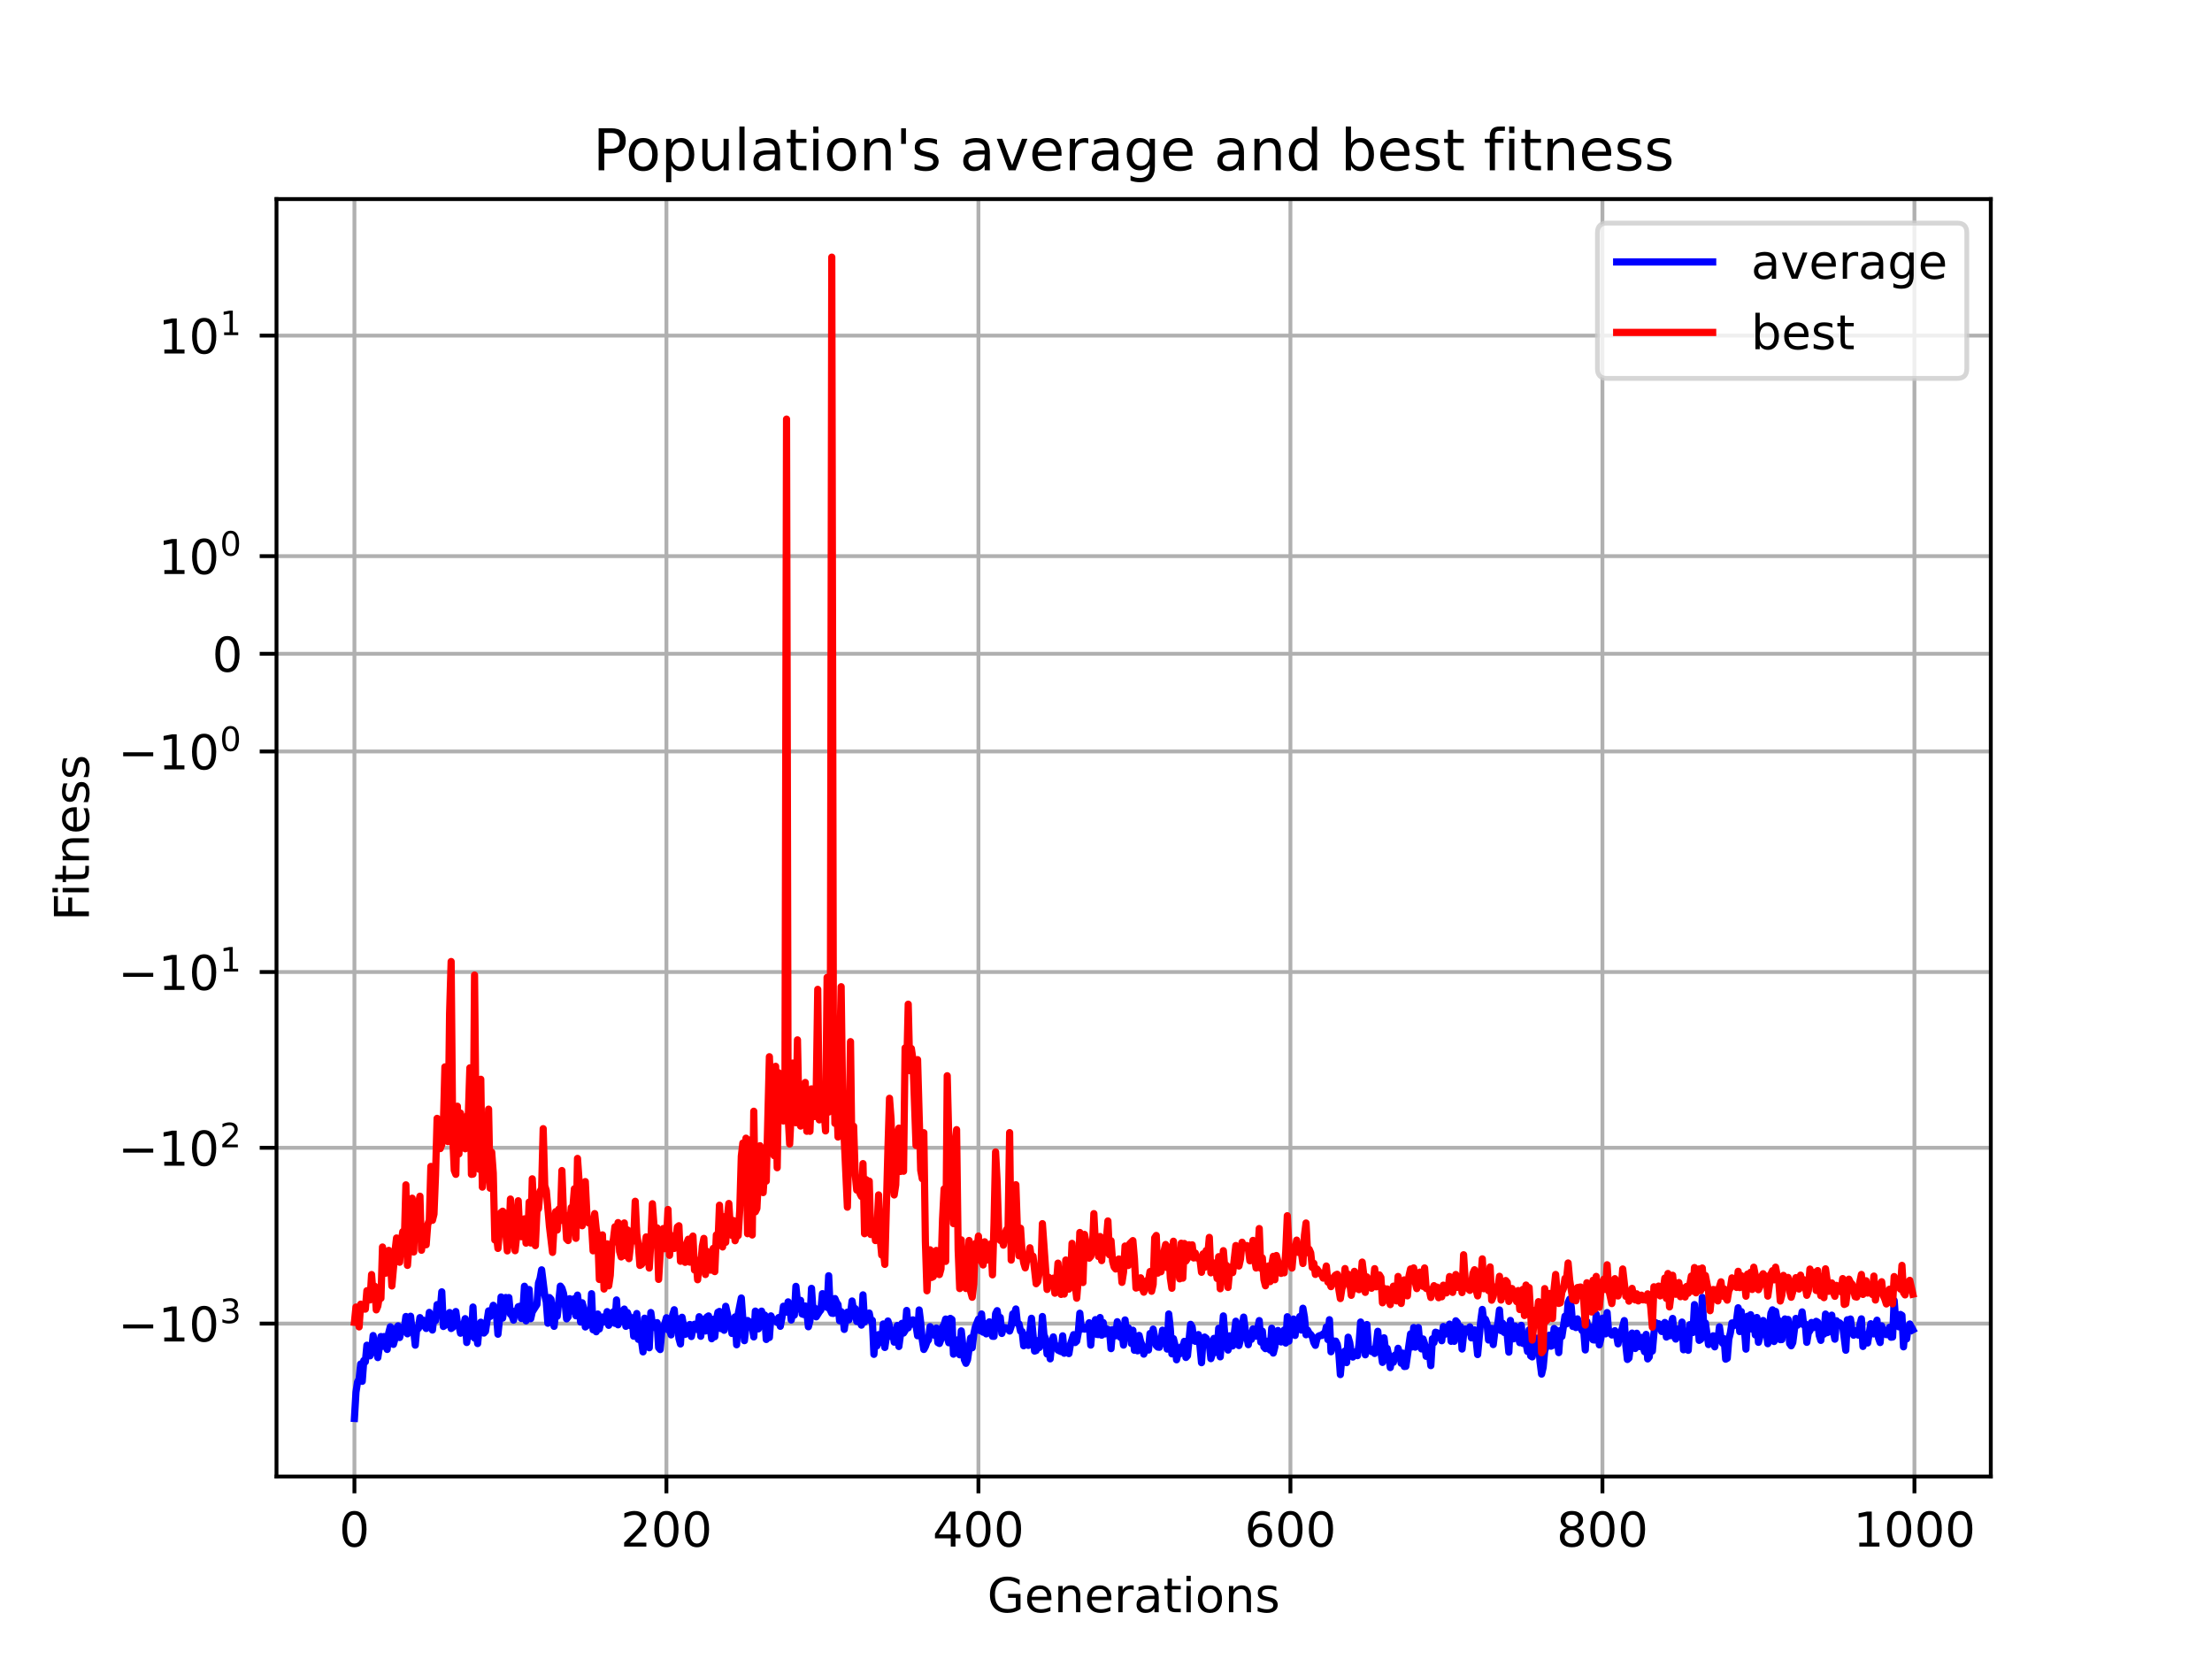 <?xml version="1.0" encoding="utf-8" standalone="no"?>
<!DOCTYPE svg PUBLIC "-//W3C//DTD SVG 1.1//EN"
  "http://www.w3.org/Graphics/SVG/1.1/DTD/svg11.dtd">
<!-- Created with matplotlib (https://matplotlib.org/) -->
<svg height="345.6pt" version="1.1" viewBox="0 0 460.8 345.6" width="460.8pt" xmlns="http://www.w3.org/2000/svg" xmlns:xlink="http://www.w3.org/1999/xlink">
 <defs>
  <style type="text/css">*{stroke-linecap:butt;stroke-linejoin:round;}</style>
 </defs>
 <g id="figure_1">
  <g id="patch_1">
   <path d="M 0 345.6 
L 460.8 345.6 
L 460.8 0 
L 0 0 
z
" style="fill:#ffffff;"/>
  </g>
  <g id="axes_1">
   <g id="patch_2">
    <path d="M 57.6 307.584 
L 414.72 307.584 
L 414.72 41.472 
L 57.6 41.472 
z
" style="fill:#ffffff;"/>
   </g>
   <g id="matplotlib.axis_1">
    <g id="xtick_1">
     <g id="line2d_1">
      <path clip-path="url(#p99ed563bce)" d="M 73.833 307.584 
L 73.833 41.472 
" style="fill:none;stroke:#b0b0b0;stroke-linecap:square;stroke-width:0.8;"/>
     </g>
     <g id="line2d_2">
      <defs>
       <path d="M 0 0 
L 0 3.5 
" id="m2385165ac3" style="stroke:#000000;stroke-width:0.8;"/>
      </defs>
      <g>
       <use style="stroke:#000000;stroke-width:0.8;" x="73.833" xlink:href="#m2385165ac3" y="307.584"/>
      </g>
     </g>
     <g id="text_1">
      <!-- 0 -->
      <g transform="translate(70.651 322.182)scale(0.1 -0.1)">
       <defs>
        <path d="M 31.781 66.406 
Q 24.172 66.406 20.328 58.906 
Q 16.5 51.422 16.5 36.375 
Q 16.5 21.391 20.328 13.891 
Q 24.172 6.391 31.781 6.391 
Q 39.453 6.391 43.281 13.891 
Q 47.125 21.391 47.125 36.375 
Q 47.125 51.422 43.281 58.906 
Q 39.453 66.406 31.781 66.406 
z
M 31.781 74.219 
Q 44.047 74.219 50.516 64.516 
Q 56.984 54.828 56.984 36.375 
Q 56.984 17.969 50.516 8.266 
Q 44.047 -1.422 31.781 -1.422 
Q 19.531 -1.422 13.062 8.266 
Q 6.594 17.969 6.594 36.375 
Q 6.594 54.828 13.062 64.516 
Q 19.531 74.219 31.781 74.219 
z
" id="DejaVuSans-48"/>
       </defs>
       <use xlink:href="#DejaVuSans-48"/>
      </g>
     </g>
    </g>
    <g id="xtick_2">
     <g id="line2d_3">
      <path clip-path="url(#p99ed563bce)" d="M 138.829 307.584 
L 138.829 41.472 
" style="fill:none;stroke:#b0b0b0;stroke-linecap:square;stroke-width:0.8;"/>
     </g>
     <g id="line2d_4">
      <g>
       <use style="stroke:#000000;stroke-width:0.8;" x="138.829" xlink:href="#m2385165ac3" y="307.584"/>
      </g>
     </g>
     <g id="text_2">
      <!-- 200 -->
      <g transform="translate(129.285 322.182)scale(0.1 -0.1)">
       <defs>
        <path d="M 19.188 8.297 
L 53.609 8.297 
L 53.609 0 
L 7.328 0 
L 7.328 8.297 
Q 12.938 14.109 22.625 23.891 
Q 32.328 33.688 34.812 36.531 
Q 39.547 41.844 41.422 45.531 
Q 43.312 49.219 43.312 52.781 
Q 43.312 58.594 39.234 62.25 
Q 35.156 65.922 28.609 65.922 
Q 23.969 65.922 18.812 64.312 
Q 13.672 62.703 7.812 59.422 
L 7.812 69.391 
Q 13.766 71.781 18.938 73 
Q 24.125 74.219 28.422 74.219 
Q 39.75 74.219 46.484 68.547 
Q 53.219 62.891 53.219 53.422 
Q 53.219 48.922 51.531 44.891 
Q 49.859 40.875 45.406 35.406 
Q 44.188 33.984 37.641 27.219 
Q 31.109 20.453 19.188 8.297 
z
" id="DejaVuSans-50"/>
       </defs>
       <use xlink:href="#DejaVuSans-50"/>
       <use x="63.623" xlink:href="#DejaVuSans-48"/>
       <use x="127.246" xlink:href="#DejaVuSans-48"/>
      </g>
     </g>
    </g>
    <g id="xtick_3">
     <g id="line2d_5">
      <path clip-path="url(#p99ed563bce)" d="M 203.825 307.584 
L 203.825 41.472 
" style="fill:none;stroke:#b0b0b0;stroke-linecap:square;stroke-width:0.8;"/>
     </g>
     <g id="line2d_6">
      <g>
       <use style="stroke:#000000;stroke-width:0.8;" x="203.825" xlink:href="#m2385165ac3" y="307.584"/>
      </g>
     </g>
     <g id="text_3">
      <!-- 400 -->
      <g transform="translate(194.281 322.182)scale(0.1 -0.1)">
       <defs>
        <path d="M 37.797 64.312 
L 12.891 25.391 
L 37.797 25.391 
z
M 35.203 72.906 
L 47.609 72.906 
L 47.609 25.391 
L 58.016 25.391 
L 58.016 17.188 
L 47.609 17.188 
L 47.609 0 
L 37.797 0 
L 37.797 17.188 
L 4.891 17.188 
L 4.891 26.703 
z
" id="DejaVuSans-52"/>
       </defs>
       <use xlink:href="#DejaVuSans-52"/>
       <use x="63.623" xlink:href="#DejaVuSans-48"/>
       <use x="127.246" xlink:href="#DejaVuSans-48"/>
      </g>
     </g>
    </g>
    <g id="xtick_4">
     <g id="line2d_7">
      <path clip-path="url(#p99ed563bce)" d="M 268.82 307.584 
L 268.82 41.472 
" style="fill:none;stroke:#b0b0b0;stroke-linecap:square;stroke-width:0.8;"/>
     </g>
     <g id="line2d_8">
      <g>
       <use style="stroke:#000000;stroke-width:0.8;" x="268.82" xlink:href="#m2385165ac3" y="307.584"/>
      </g>
     </g>
     <g id="text_4">
      <!-- 600 -->
      <g transform="translate(259.277 322.182)scale(0.1 -0.1)">
       <defs>
        <path d="M 33.016 40.375 
Q 26.375 40.375 22.484 35.828 
Q 18.609 31.297 18.609 23.391 
Q 18.609 15.531 22.484 10.953 
Q 26.375 6.391 33.016 6.391 
Q 39.656 6.391 43.531 10.953 
Q 47.406 15.531 47.406 23.391 
Q 47.406 31.297 43.531 35.828 
Q 39.656 40.375 33.016 40.375 
z
M 52.594 71.297 
L 52.594 62.312 
Q 48.875 64.062 45.094 64.984 
Q 41.312 65.922 37.594 65.922 
Q 27.828 65.922 22.672 59.328 
Q 17.531 52.734 16.797 39.406 
Q 19.672 43.656 24.016 45.922 
Q 28.375 48.188 33.594 48.188 
Q 44.578 48.188 50.953 41.516 
Q 57.328 34.859 57.328 23.391 
Q 57.328 12.156 50.688 5.359 
Q 44.047 -1.422 33.016 -1.422 
Q 20.359 -1.422 13.672 8.266 
Q 6.984 17.969 6.984 36.375 
Q 6.984 53.656 15.188 63.938 
Q 23.391 74.219 37.203 74.219 
Q 40.922 74.219 44.703 73.484 
Q 48.484 72.75 52.594 71.297 
z
" id="DejaVuSans-54"/>
       </defs>
       <use xlink:href="#DejaVuSans-54"/>
       <use x="63.623" xlink:href="#DejaVuSans-48"/>
       <use x="127.246" xlink:href="#DejaVuSans-48"/>
      </g>
     </g>
    </g>
    <g id="xtick_5">
     <g id="line2d_9">
      <path clip-path="url(#p99ed563bce)" d="M 333.816 307.584 
L 333.816 41.472 
" style="fill:none;stroke:#b0b0b0;stroke-linecap:square;stroke-width:0.8;"/>
     </g>
     <g id="line2d_10">
      <g>
       <use style="stroke:#000000;stroke-width:0.8;" x="333.816" xlink:href="#m2385165ac3" y="307.584"/>
      </g>
     </g>
     <g id="text_5">
      <!-- 800 -->
      <g transform="translate(324.273 322.182)scale(0.1 -0.1)">
       <defs>
        <path d="M 31.781 34.625 
Q 24.75 34.625 20.719 30.859 
Q 16.703 27.094 16.703 20.516 
Q 16.703 13.922 20.719 10.156 
Q 24.75 6.391 31.781 6.391 
Q 38.812 6.391 42.859 10.172 
Q 46.922 13.969 46.922 20.516 
Q 46.922 27.094 42.891 30.859 
Q 38.875 34.625 31.781 34.625 
z
M 21.922 38.812 
Q 15.578 40.375 12.031 44.719 
Q 8.5 49.078 8.5 55.328 
Q 8.5 64.062 14.719 69.141 
Q 20.953 74.219 31.781 74.219 
Q 42.672 74.219 48.875 69.141 
Q 55.078 64.062 55.078 55.328 
Q 55.078 49.078 51.531 44.719 
Q 48 40.375 41.703 38.812 
Q 48.828 37.156 52.797 32.312 
Q 56.781 27.484 56.781 20.516 
Q 56.781 9.906 50.312 4.234 
Q 43.844 -1.422 31.781 -1.422 
Q 19.734 -1.422 13.25 4.234 
Q 6.781 9.906 6.781 20.516 
Q 6.781 27.484 10.781 32.312 
Q 14.797 37.156 21.922 38.812 
z
M 18.312 54.391 
Q 18.312 48.734 21.844 45.562 
Q 25.391 42.391 31.781 42.391 
Q 38.141 42.391 41.719 45.562 
Q 45.312 48.734 45.312 54.391 
Q 45.312 60.062 41.719 63.234 
Q 38.141 66.406 31.781 66.406 
Q 25.391 66.406 21.844 63.234 
Q 18.312 60.062 18.312 54.391 
z
" id="DejaVuSans-56"/>
       </defs>
       <use xlink:href="#DejaVuSans-56"/>
       <use x="63.623" xlink:href="#DejaVuSans-48"/>
       <use x="127.246" xlink:href="#DejaVuSans-48"/>
      </g>
     </g>
    </g>
    <g id="xtick_6">
     <g id="line2d_11">
      <path clip-path="url(#p99ed563bce)" d="M 398.812 307.584 
L 398.812 41.472 
" style="fill:none;stroke:#b0b0b0;stroke-linecap:square;stroke-width:0.8;"/>
     </g>
     <g id="line2d_12">
      <g>
       <use style="stroke:#000000;stroke-width:0.8;" x="398.812" xlink:href="#m2385165ac3" y="307.584"/>
      </g>
     </g>
     <g id="text_6">
      <!-- 1000 -->
      <g transform="translate(386.087 322.182)scale(0.1 -0.1)">
       <defs>
        <path d="M 12.406 8.297 
L 28.516 8.297 
L 28.516 63.922 
L 10.984 60.406 
L 10.984 69.391 
L 28.422 72.906 
L 38.281 72.906 
L 38.281 8.297 
L 54.391 8.297 
L 54.391 0 
L 12.406 0 
z
" id="DejaVuSans-49"/>
       </defs>
       <use xlink:href="#DejaVuSans-49"/>
       <use x="63.623" xlink:href="#DejaVuSans-48"/>
       <use x="127.246" xlink:href="#DejaVuSans-48"/>
       <use x="190.869" xlink:href="#DejaVuSans-48"/>
      </g>
     </g>
    </g>
    <g id="text_7">
     <!-- Generations -->
     <g transform="translate(205.662 335.861)scale(0.1 -0.1)">
      <defs>
       <path d="M 59.516 10.406 
L 59.516 29.984 
L 43.406 29.984 
L 43.406 38.094 
L 69.281 38.094 
L 69.281 6.781 
Q 63.578 2.734 56.688 0.656 
Q 49.812 -1.422 42 -1.422 
Q 24.906 -1.422 15.25 8.562 
Q 5.609 18.562 5.609 36.375 
Q 5.609 54.25 15.25 64.234 
Q 24.906 74.219 42 74.219 
Q 49.125 74.219 55.547 72.453 
Q 61.969 70.703 67.391 67.281 
L 67.391 56.781 
Q 61.922 61.422 55.766 63.766 
Q 49.609 66.109 42.828 66.109 
Q 29.438 66.109 22.719 58.641 
Q 16.016 51.172 16.016 36.375 
Q 16.016 21.625 22.719 14.156 
Q 29.438 6.688 42.828 6.688 
Q 48.047 6.688 52.141 7.594 
Q 56.25 8.5 59.516 10.406 
z
" id="DejaVuSans-71"/>
       <path d="M 56.203 29.594 
L 56.203 25.203 
L 14.891 25.203 
Q 15.484 15.922 20.484 11.062 
Q 25.484 6.203 34.422 6.203 
Q 39.594 6.203 44.453 7.469 
Q 49.312 8.734 54.109 11.281 
L 54.109 2.781 
Q 49.266 0.734 44.188 -0.344 
Q 39.109 -1.422 33.891 -1.422 
Q 20.797 -1.422 13.156 6.188 
Q 5.516 13.812 5.516 26.812 
Q 5.516 40.234 12.766 48.109 
Q 20.016 56 32.328 56 
Q 43.359 56 49.781 48.891 
Q 56.203 41.797 56.203 29.594 
z
M 47.219 32.234 
Q 47.125 39.594 43.094 43.984 
Q 39.062 48.391 32.422 48.391 
Q 24.906 48.391 20.391 44.141 
Q 15.875 39.891 15.188 32.172 
z
" id="DejaVuSans-101"/>
       <path d="M 54.891 33.016 
L 54.891 0 
L 45.906 0 
L 45.906 32.719 
Q 45.906 40.484 42.875 44.328 
Q 39.844 48.188 33.797 48.188 
Q 26.516 48.188 22.312 43.547 
Q 18.109 38.922 18.109 30.906 
L 18.109 0 
L 9.078 0 
L 9.078 54.688 
L 18.109 54.688 
L 18.109 46.188 
Q 21.344 51.125 25.703 53.562 
Q 30.078 56 35.797 56 
Q 45.219 56 50.047 50.172 
Q 54.891 44.344 54.891 33.016 
z
" id="DejaVuSans-110"/>
       <path d="M 41.109 46.297 
Q 39.594 47.172 37.812 47.578 
Q 36.031 48 33.891 48 
Q 26.266 48 22.188 43.047 
Q 18.109 38.094 18.109 28.812 
L 18.109 0 
L 9.078 0 
L 9.078 54.688 
L 18.109 54.688 
L 18.109 46.188 
Q 20.953 51.172 25.484 53.578 
Q 30.031 56 36.531 56 
Q 37.453 56 38.578 55.875 
Q 39.703 55.766 41.062 55.516 
z
" id="DejaVuSans-114"/>
       <path d="M 34.281 27.484 
Q 23.391 27.484 19.188 25 
Q 14.984 22.516 14.984 16.5 
Q 14.984 11.719 18.141 8.906 
Q 21.297 6.109 26.703 6.109 
Q 34.188 6.109 38.703 11.406 
Q 43.219 16.703 43.219 25.484 
L 43.219 27.484 
z
M 52.203 31.203 
L 52.203 0 
L 43.219 0 
L 43.219 8.297 
Q 40.141 3.328 35.547 0.953 
Q 30.953 -1.422 24.312 -1.422 
Q 15.922 -1.422 10.953 3.297 
Q 6 8.016 6 15.922 
Q 6 25.141 12.172 29.828 
Q 18.359 34.516 30.609 34.516 
L 43.219 34.516 
L 43.219 35.406 
Q 43.219 41.609 39.141 45 
Q 35.062 48.391 27.688 48.391 
Q 23 48.391 18.547 47.266 
Q 14.109 46.141 10.016 43.891 
L 10.016 52.203 
Q 14.938 54.109 19.578 55.047 
Q 24.219 56 28.609 56 
Q 40.484 56 46.344 49.844 
Q 52.203 43.703 52.203 31.203 
z
" id="DejaVuSans-97"/>
       <path d="M 18.312 70.219 
L 18.312 54.688 
L 36.812 54.688 
L 36.812 47.703 
L 18.312 47.703 
L 18.312 18.016 
Q 18.312 11.328 20.141 9.422 
Q 21.969 7.516 27.594 7.516 
L 36.812 7.516 
L 36.812 0 
L 27.594 0 
Q 17.188 0 13.234 3.875 
Q 9.281 7.766 9.281 18.016 
L 9.281 47.703 
L 2.688 47.703 
L 2.688 54.688 
L 9.281 54.688 
L 9.281 70.219 
z
" id="DejaVuSans-116"/>
       <path d="M 9.422 54.688 
L 18.406 54.688 
L 18.406 0 
L 9.422 0 
z
M 9.422 75.984 
L 18.406 75.984 
L 18.406 64.594 
L 9.422 64.594 
z
" id="DejaVuSans-105"/>
       <path d="M 30.609 48.391 
Q 23.391 48.391 19.188 42.75 
Q 14.984 37.109 14.984 27.297 
Q 14.984 17.484 19.156 11.844 
Q 23.344 6.203 30.609 6.203 
Q 37.797 6.203 41.984 11.859 
Q 46.188 17.531 46.188 27.297 
Q 46.188 37.016 41.984 42.703 
Q 37.797 48.391 30.609 48.391 
z
M 30.609 56 
Q 42.328 56 49.016 48.375 
Q 55.719 40.766 55.719 27.297 
Q 55.719 13.875 49.016 6.219 
Q 42.328 -1.422 30.609 -1.422 
Q 18.844 -1.422 12.172 6.219 
Q 5.516 13.875 5.516 27.297 
Q 5.516 40.766 12.172 48.375 
Q 18.844 56 30.609 56 
z
" id="DejaVuSans-111"/>
       <path d="M 44.281 53.078 
L 44.281 44.578 
Q 40.484 46.531 36.375 47.5 
Q 32.281 48.484 27.875 48.484 
Q 21.188 48.484 17.844 46.438 
Q 14.5 44.391 14.5 40.281 
Q 14.5 37.156 16.891 35.375 
Q 19.281 33.594 26.516 31.984 
L 29.594 31.297 
Q 39.156 29.25 43.188 25.516 
Q 47.219 21.781 47.219 15.094 
Q 47.219 7.469 41.188 3.016 
Q 35.156 -1.422 24.609 -1.422 
Q 20.219 -1.422 15.453 -0.562 
Q 10.688 0.297 5.422 2 
L 5.422 11.281 
Q 10.406 8.688 15.234 7.391 
Q 20.062 6.109 24.812 6.109 
Q 31.156 6.109 34.562 8.281 
Q 37.984 10.453 37.984 14.406 
Q 37.984 18.062 35.516 20.016 
Q 33.062 21.969 24.703 23.781 
L 21.578 24.516 
Q 13.234 26.266 9.516 29.906 
Q 5.812 33.547 5.812 39.891 
Q 5.812 47.609 11.281 51.797 
Q 16.75 56 26.812 56 
Q 31.781 56 36.172 55.266 
Q 40.578 54.547 44.281 53.078 
z
" id="DejaVuSans-115"/>
      </defs>
      <use xlink:href="#DejaVuSans-71"/>
      <use x="77.49" xlink:href="#DejaVuSans-101"/>
      <use x="139.014" xlink:href="#DejaVuSans-110"/>
      <use x="202.393" xlink:href="#DejaVuSans-101"/>
      <use x="263.916" xlink:href="#DejaVuSans-114"/>
      <use x="305.029" xlink:href="#DejaVuSans-97"/>
      <use x="366.309" xlink:href="#DejaVuSans-116"/>
      <use x="405.518" xlink:href="#DejaVuSans-105"/>
      <use x="433.301" xlink:href="#DejaVuSans-111"/>
      <use x="494.482" xlink:href="#DejaVuSans-110"/>
      <use x="557.861" xlink:href="#DejaVuSans-115"/>
     </g>
    </g>
   </g>
   <g id="matplotlib.axis_2">
    <g id="ytick_1">
     <g id="line2d_13">
      <path clip-path="url(#p99ed563bce)" d="M 57.6 275.73 
L 414.72 275.73 
" style="fill:none;stroke:#b0b0b0;stroke-linecap:square;stroke-width:0.8;"/>
     </g>
     <g id="line2d_14">
      <defs>
       <path d="M 0 0 
L -3.5 0 
" id="mfbc9e2a7aa" style="stroke:#000000;stroke-width:0.8;"/>
      </defs>
      <g>
       <use style="stroke:#000000;stroke-width:0.8;" x="57.6" xlink:href="#mfbc9e2a7aa" y="275.73"/>
      </g>
     </g>
     <g id="text_8">
      <!-- $\mathdefault{-10^{3}}$ -->
      <g transform="translate(24.6 279.529)scale(0.1 -0.1)">
       <defs>
        <path d="M 10.594 35.5 
L 73.188 35.5 
L 73.188 27.203 
L 10.594 27.203 
z
" id="DejaVuSans-8722"/>
        <path d="M 40.578 39.312 
Q 47.656 37.797 51.625 33 
Q 55.609 28.219 55.609 21.188 
Q 55.609 10.406 48.188 4.484 
Q 40.766 -1.422 27.094 -1.422 
Q 22.516 -1.422 17.656 -0.516 
Q 12.797 0.391 7.625 2.203 
L 7.625 11.719 
Q 11.719 9.328 16.594 8.109 
Q 21.484 6.891 26.812 6.891 
Q 36.078 6.891 40.938 10.547 
Q 45.797 14.203 45.797 21.188 
Q 45.797 27.641 41.281 31.266 
Q 36.766 34.906 28.719 34.906 
L 20.219 34.906 
L 20.219 43.016 
L 29.109 43.016 
Q 36.375 43.016 40.234 45.922 
Q 44.094 48.828 44.094 54.297 
Q 44.094 59.906 40.109 62.906 
Q 36.141 65.922 28.719 65.922 
Q 24.656 65.922 20.016 65.031 
Q 15.375 64.156 9.812 62.312 
L 9.812 71.094 
Q 15.438 72.656 20.344 73.438 
Q 25.25 74.219 29.594 74.219 
Q 40.828 74.219 47.359 69.109 
Q 53.906 64.016 53.906 55.328 
Q 53.906 49.266 50.438 45.094 
Q 46.969 40.922 40.578 39.312 
z
" id="DejaVuSans-51"/>
       </defs>
       <use transform="translate(0 0.766)" xlink:href="#DejaVuSans-8722"/>
       <use transform="translate(83.789 0.766)" xlink:href="#DejaVuSans-49"/>
       <use transform="translate(147.412 0.766)" xlink:href="#DejaVuSans-48"/>
       <use transform="translate(211.992 39.047)scale(0.7)" xlink:href="#DejaVuSans-51"/>
      </g>
     </g>
    </g>
    <g id="ytick_2">
     <g id="line2d_15">
      <path clip-path="url(#p99ed563bce)" d="M 57.6 239.108 
L 414.72 239.108 
" style="fill:none;stroke:#b0b0b0;stroke-linecap:square;stroke-width:0.8;"/>
     </g>
     <g id="line2d_16">
      <g>
       <use style="stroke:#000000;stroke-width:0.8;" x="57.6" xlink:href="#mfbc9e2a7aa" y="239.108"/>
      </g>
     </g>
     <g id="text_9">
      <!-- $\mathdefault{-10^{2}}$ -->
      <g transform="translate(24.6 242.907)scale(0.1 -0.1)">
       <use transform="translate(0 0.766)" xlink:href="#DejaVuSans-8722"/>
       <use transform="translate(83.789 0.766)" xlink:href="#DejaVuSans-49"/>
       <use transform="translate(147.412 0.766)" xlink:href="#DejaVuSans-48"/>
       <use transform="translate(211.992 39.047)scale(0.7)" xlink:href="#DejaVuSans-50"/>
      </g>
     </g>
    </g>
    <g id="ytick_3">
     <g id="line2d_17">
      <path clip-path="url(#p99ed563bce)" d="M 57.6 202.486 
L 414.72 202.486 
" style="fill:none;stroke:#b0b0b0;stroke-linecap:square;stroke-width:0.8;"/>
     </g>
     <g id="line2d_18">
      <g>
       <use style="stroke:#000000;stroke-width:0.8;" x="57.6" xlink:href="#mfbc9e2a7aa" y="202.486"/>
      </g>
     </g>
     <g id="text_10">
      <!-- $\mathdefault{-10^{1}}$ -->
      <g transform="translate(24.6 206.286)scale(0.1 -0.1)">
       <use transform="translate(0 0.684)" xlink:href="#DejaVuSans-8722"/>
       <use transform="translate(83.789 0.684)" xlink:href="#DejaVuSans-49"/>
       <use transform="translate(147.412 0.684)" xlink:href="#DejaVuSans-48"/>
       <use transform="translate(211.992 38.966)scale(0.7)" xlink:href="#DejaVuSans-49"/>
      </g>
     </g>
    </g>
    <g id="ytick_4">
     <g id="line2d_19">
      <path clip-path="url(#p99ed563bce)" d="M 57.6 156.543 
L 414.72 156.543 
" style="fill:none;stroke:#b0b0b0;stroke-linecap:square;stroke-width:0.8;"/>
     </g>
     <g id="line2d_20">
      <g>
       <use style="stroke:#000000;stroke-width:0.8;" x="57.6" xlink:href="#mfbc9e2a7aa" y="156.543"/>
      </g>
     </g>
     <g id="text_11">
      <!-- $\mathdefault{-10^{0}}$ -->
      <g transform="translate(24.6 160.343)scale(0.1 -0.1)">
       <use transform="translate(0 0.766)" xlink:href="#DejaVuSans-8722"/>
       <use transform="translate(83.789 0.766)" xlink:href="#DejaVuSans-49"/>
       <use transform="translate(147.412 0.766)" xlink:href="#DejaVuSans-48"/>
       <use transform="translate(211.992 39.047)scale(0.7)" xlink:href="#DejaVuSans-48"/>
      </g>
     </g>
    </g>
    <g id="ytick_5">
     <g id="line2d_21">
      <path clip-path="url(#p99ed563bce)" d="M 57.6 136.198 
L 414.72 136.198 
" style="fill:none;stroke:#b0b0b0;stroke-linecap:square;stroke-width:0.8;"/>
     </g>
     <g id="line2d_22">
      <g>
       <use style="stroke:#000000;stroke-width:0.8;" x="57.6" xlink:href="#mfbc9e2a7aa" y="136.198"/>
      </g>
     </g>
     <g id="text_12">
      <!-- $\mathdefault{0}$ -->
      <g transform="translate(44.2 139.997)scale(0.1 -0.1)">
       <use transform="translate(0 0.781)" xlink:href="#DejaVuSans-48"/>
      </g>
     </g>
    </g>
    <g id="ytick_6">
     <g id="line2d_23">
      <path clip-path="url(#p99ed563bce)" d="M 57.6 115.852 
L 414.72 115.852 
" style="fill:none;stroke:#b0b0b0;stroke-linecap:square;stroke-width:0.8;"/>
     </g>
     <g id="line2d_24">
      <g>
       <use style="stroke:#000000;stroke-width:0.8;" x="57.6" xlink:href="#mfbc9e2a7aa" y="115.852"/>
      </g>
     </g>
     <g id="text_13">
      <!-- $\mathdefault{10^{0}}$ -->
      <g transform="translate(33 119.652)scale(0.1 -0.1)">
       <use transform="translate(0 0.766)" xlink:href="#DejaVuSans-49"/>
       <use transform="translate(63.623 0.766)" xlink:href="#DejaVuSans-48"/>
       <use transform="translate(128.203 39.047)scale(0.7)" xlink:href="#DejaVuSans-48"/>
      </g>
     </g>
    </g>
    <g id="ytick_7">
     <g id="line2d_25">
      <path clip-path="url(#p99ed563bce)" d="M 57.6 69.909 
L 414.72 69.909 
" style="fill:none;stroke:#b0b0b0;stroke-linecap:square;stroke-width:0.8;"/>
     </g>
     <g id="line2d_26">
      <g>
       <use style="stroke:#000000;stroke-width:0.8;" x="57.6" xlink:href="#mfbc9e2a7aa" y="69.909"/>
      </g>
     </g>
     <g id="text_14">
      <!-- $\mathdefault{10^{1}}$ -->
      <g transform="translate(33 73.708)scale(0.1 -0.1)">
       <use transform="translate(0 0.684)" xlink:href="#DejaVuSans-49"/>
       <use transform="translate(63.623 0.684)" xlink:href="#DejaVuSans-48"/>
       <use transform="translate(128.203 38.966)scale(0.7)" xlink:href="#DejaVuSans-49"/>
      </g>
     </g>
    </g>
    <g id="text_15">
     <!-- Fitness -->
     <g transform="translate(18.52 191.845)rotate(-90)scale(0.1 -0.1)">
      <defs>
       <path d="M 9.812 72.906 
L 51.703 72.906 
L 51.703 64.594 
L 19.672 64.594 
L 19.672 43.109 
L 48.578 43.109 
L 48.578 34.812 
L 19.672 34.812 
L 19.672 0 
L 9.812 0 
z
" id="DejaVuSans-70"/>
      </defs>
      <use xlink:href="#DejaVuSans-70"/>
      <use x="50.27" xlink:href="#DejaVuSans-105"/>
      <use x="78.053" xlink:href="#DejaVuSans-116"/>
      <use x="117.262" xlink:href="#DejaVuSans-110"/>
      <use x="180.641" xlink:href="#DejaVuSans-101"/>
      <use x="242.164" xlink:href="#DejaVuSans-115"/>
      <use x="294.264" xlink:href="#DejaVuSans-115"/>
     </g>
    </g>
   </g>
   <g id="line2d_27">
    <path clip-path="url(#p99ed563bce)" d="M 73.833 295.488 
L 74.158 290.013 
L 74.483 287.904 
L 74.808 287.262 
L 75.133 284.137 
L 75.458 287.757 
L 75.783 283.426 
L 76.108 283.695 
L 76.433 280.232 
L 76.758 281.695 
L 77.083 282.443 
L 77.408 281.501 
L 77.732 278.215 
L 78.057 280.42 
L 78.382 280.577 
L 78.707 282.812 
L 79.357 278.427 
L 79.682 280.464 
L 80.007 278.427 
L 80.332 279.192 
L 80.657 281.111 
L 80.982 277.653 
L 81.307 276.39 
L 81.957 280.058 
L 82.282 278.87 
L 82.607 276.629 
L 82.932 276.194 
L 83.257 278.629 
L 83.582 277.202 
L 83.907 276.823 
L 84.232 276.672 
L 84.557 274.249 
L 84.882 277.861 
L 85.207 274.63 
L 85.532 274.195 
L 85.857 277.246 
L 86.182 277.193 
L 86.507 280.225 
L 86.832 276.554 
L 87.157 276.756 
L 87.482 274.485 
L 87.807 276.19 
L 88.132 275.011 
L 88.457 275.538 
L 88.782 276.745 
L 89.107 276.184 
L 89.432 273.394 
L 89.757 275.944 
L 90.082 277.073 
L 90.407 274.209 
L 90.732 275.101 
L 91.057 271.773 
L 91.382 273.476 
L 91.707 272.922 
L 92.032 269.11 
L 92.357 276.33 
L 92.682 276.114 
L 93.007 275.223 
L 93.331 275.16 
L 93.656 273.427 
L 93.981 276.752 
L 94.306 276.506 
L 94.631 275.548 
L 94.956 273.215 
L 95.281 275.564 
L 95.606 276.148 
L 95.931 277.734 
L 96.256 277.464 
L 96.906 274.698 
L 97.231 279.668 
L 97.556 277.192 
L 97.881 277.197 
L 98.206 278.347 
L 98.531 272.279 
L 98.856 278.752 
L 99.181 277.418 
L 99.506 279.887 
L 99.831 276.347 
L 100.156 275.438 
L 100.806 277.703 
L 101.131 277.344 
L 101.781 273.084 
L 102.106 274.253 
L 102.756 271.919 
L 103.081 272.586 
L 103.406 273.514 
L 103.731 277.944 
L 104.056 274.864 
L 104.381 270.183 
L 104.706 274.591 
L 105.356 270.293 
L 105.681 272.906 
L 106.006 270.305 
L 106.331 273.773 
L 106.656 274.075 
L 106.981 275.009 
L 107.306 273.119 
L 107.631 273.607 
L 107.956 272.218 
L 108.281 272.118 
L 108.606 274.665 
L 108.931 272.985 
L 109.255 267.944 
L 109.58 275.158 
L 110.23 268.625 
L 110.555 274.71 
L 110.88 273.283 
L 111.855 271.744 
L 112.18 267.269 
L 112.505 266.337 
L 112.83 264.528 
L 113.48 269.787 
L 113.805 271.262 
L 114.13 275.652 
L 114.455 270.305 
L 114.78 270.666 
L 115.43 276.301 
L 115.755 273.192 
L 116.08 274.202 
L 116.73 267.921 
L 117.055 268.347 
L 117.38 269.4 
L 117.705 271.32 
L 118.03 274.749 
L 118.355 274.319 
L 118.68 270.543 
L 119.005 271.005 
L 119.33 273.137 
L 119.655 270.533 
L 119.98 274.105 
L 120.305 269.791 
L 120.955 275.413 
L 121.28 271.389 
L 121.605 272.581 
L 121.93 276.429 
L 122.255 276.161 
L 122.58 273.381 
L 122.905 275.983 
L 123.23 269.501 
L 123.555 277.021 
L 123.88 275.94 
L 124.205 277.429 
L 124.53 273.738 
L 124.855 276.857 
L 125.179 275.242 
L 125.504 274.358 
L 125.829 275.402 
L 126.154 274.703 
L 126.479 273.237 
L 126.804 276.089 
L 127.129 274.405 
L 127.454 274.741 
L 127.779 273.268 
L 128.104 275.678 
L 128.429 270.802 
L 128.754 275.982 
L 129.079 273.084 
L 129.404 274.634 
L 129.729 275.318 
L 130.054 272.702 
L 130.379 276.3 
L 130.704 273.424 
L 131.029 274.351 
L 131.354 276.169 
L 131.679 274.493 
L 132.004 278.36 
L 132.329 275.125 
L 132.654 273.629 
L 132.979 279.012 
L 133.304 276.958 
L 133.954 281.623 
L 134.279 274.603 
L 134.604 275.843 
L 134.929 276.461 
L 135.254 280.763 
L 135.579 273.421 
L 135.904 275.827 
L 136.229 276.535 
L 136.554 276.194 
L 136.879 275.525 
L 137.204 280.74 
L 137.529 281.137 
L 137.854 277.363 
L 138.179 276.313 
L 138.504 275.703 
L 138.829 274.51 
L 139.154 277.025 
L 139.479 277.113 
L 139.804 278.085 
L 140.129 273.889 
L 140.454 272.841 
L 140.779 276.655 
L 141.103 274.683 
L 141.428 278.815 
L 141.753 279.973 
L 142.078 274.408 
L 142.728 277.978 
L 143.053 276.61 
L 143.378 277.168 
L 143.703 275.913 
L 144.028 278.424 
L 144.353 276.833 
L 144.678 275.868 
L 145.003 276.647 
L 145.328 276.973 
L 145.653 274.294 
L 145.978 278.371 
L 146.303 275.245 
L 146.628 274.795 
L 146.953 277.266 
L 147.278 274.353 
L 147.603 274.13 
L 148.253 278.886 
L 148.578 274.83 
L 148.903 278.467 
L 149.228 274.91 
L 149.553 273.37 
L 149.878 273.192 
L 150.203 276.778 
L 150.528 275.211 
L 150.853 277.12 
L 151.178 272.128 
L 151.828 275.076 
L 152.153 275.254 
L 152.478 277.791 
L 153.128 274.33 
L 153.453 280.14 
L 153.778 273.71 
L 154.428 270.396 
L 155.078 279.286 
L 155.403 276.147 
L 155.728 275.082 
L 156.053 275.301 
L 156.703 276.367 
L 157.027 278.507 
L 157.352 273.128 
L 157.677 273.469 
L 158.002 276.824 
L 158.327 273.952 
L 158.652 273.131 
L 158.977 276.163 
L 159.302 273.935 
L 159.627 279.034 
L 159.952 275.614 
L 160.277 278.629 
L 160.602 274.119 
L 160.927 274.871 
L 161.252 275.039 
L 161.577 274.932 
L 161.902 275.502 
L 162.227 274.464 
L 162.552 276.293 
L 162.877 274.597 
L 163.202 272.111 
L 163.527 272.534 
L 163.852 273.338 
L 164.177 271.199 
L 164.502 272.264 
L 164.827 274.986 
L 165.152 273.544 
L 165.477 273.968 
L 165.802 267.97 
L 166.127 271.202 
L 166.452 272.711 
L 166.777 270.886 
L 167.102 273.735 
L 167.427 273.839 
L 167.752 272.063 
L 168.077 273.419 
L 168.402 276.389 
L 168.727 275.165 
L 169.052 268.386 
L 169.377 273.22 
L 169.702 272.464 
L 170.027 274.32 
L 170.677 273.291 
L 171.002 272.889 
L 171.327 269.491 
L 171.652 269.807 
L 172.302 272.351 
L 172.627 265.758 
L 172.951 272.9 
L 173.276 273.566 
L 173.601 273.613 
L 173.926 270.512 
L 174.251 271.304 
L 174.576 271.78 
L 174.901 275.134 
L 175.226 273.229 
L 175.551 273.623 
L 175.876 276.939 
L 176.201 274.479 
L 176.526 273.346 
L 176.851 274.961 
L 177.176 273.69 
L 177.501 271.019 
L 177.826 272.988 
L 178.151 272.593 
L 178.476 275.29 
L 178.801 273.17 
L 179.126 275.328 
L 179.451 276.051 
L 179.776 269.741 
L 180.101 275.414 
L 180.426 274.04 
L 180.751 274.355 
L 181.076 273.531 
L 181.401 275.234 
L 181.726 275.053 
L 182.051 282.134 
L 182.376 278.154 
L 182.701 280.355 
L 183.026 278.022 
L 183.351 279.677 
L 183.676 279.426 
L 184.001 275.8 
L 184.326 280.703 
L 184.651 278.487 
L 184.976 275.19 
L 185.301 276.247 
L 185.626 278.42 
L 185.951 277.276 
L 186.276 279.598 
L 186.926 276.124 
L 187.251 280.5 
L 187.901 275.675 
L 188.226 277.695 
L 188.55 277.193 
L 188.875 272.989 
L 189.2 276.624 
L 189.525 275.385 
L 189.85 275.878 
L 190.175 274.951 
L 190.5 275.899 
L 190.825 276.124 
L 191.15 278.264 
L 191.475 272.889 
L 191.8 275.531 
L 192.125 279.111 
L 192.45 281.12 
L 192.775 280.509 
L 193.1 279.573 
L 193.425 279.122 
L 193.75 276.361 
L 194.075 277.508 
L 194.4 277.456 
L 194.725 278.199 
L 195.05 276.652 
L 195.375 279.685 
L 195.7 279.871 
L 196.025 278.995 
L 196.35 276.397 
L 196.675 275.937 
L 197 274.782 
L 197.325 278.499 
L 197.65 279.724 
L 197.975 274.643 
L 198.3 274.871 
L 198.625 282.096 
L 198.95 280.281 
L 199.275 279.42 
L 199.6 279.084 
L 199.925 282.23 
L 200.25 277.245 
L 200.9 283.268 
L 201.225 284.005 
L 201.55 283.289 
L 202.2 278.719 
L 202.525 280.774 
L 202.85 277.941 
L 203.175 276.433 
L 203.825 274.807 
L 204.15 277.201 
L 204.474 273.722 
L 204.799 277.52 
L 205.124 275.708 
L 205.449 277.871 
L 206.099 275.362 
L 206.424 277.386 
L 206.749 278.376 
L 207.074 278.384 
L 207.399 273.662 
L 207.724 273.031 
L 208.049 275.156 
L 208.374 274.452 
L 208.699 277.782 
L 209.024 276.525 
L 209.674 276.626 
L 209.999 276.858 
L 210.324 277.279 
L 210.649 276.305 
L 210.974 273.709 
L 211.299 273.825 
L 211.624 272.684 
L 211.949 275.688 
L 212.274 275.787 
L 212.599 277.306 
L 212.924 277.379 
L 213.249 280.35 
L 213.574 278.218 
L 213.899 278.109 
L 214.224 280.274 
L 214.874 274.619 
L 215.524 281.455 
L 215.849 281.34 
L 216.174 279.273 
L 216.499 280.718 
L 216.824 279.617 
L 217.149 274.252 
L 217.474 278.065 
L 217.799 278.853 
L 218.124 282.069 
L 218.449 280.5 
L 218.774 283.075 
L 219.099 279.663 
L 219.424 278.498 
L 219.749 280.441 
L 220.074 280.323 
L 220.398 281.259 
L 221.048 281.562 
L 221.373 278.279 
L 221.698 281.905 
L 222.023 280.906 
L 222.673 281.982 
L 222.998 280.006 
L 223.648 278.031 
L 223.973 279.675 
L 224.298 279.373 
L 224.623 277.597 
L 224.948 273.569 
L 225.273 276.879 
L 225.598 276.648 
L 225.923 276.884 
L 226.248 276.45 
L 226.573 276.934 
L 226.898 275.547 
L 227.223 280.212 
L 227.548 276.122 
L 227.873 276.85 
L 228.198 274.902 
L 228.523 277.989 
L 228.848 278.019 
L 229.173 274.466 
L 229.498 278.148 
L 229.823 275.513 
L 230.148 277.89 
L 230.473 276.811 
L 231.123 277.061 
L 231.448 280.948 
L 231.773 276.976 
L 232.423 278.272 
L 232.748 275.339 
L 233.073 276.502 
L 233.398 278.598 
L 233.723 277.521 
L 234.048 280.21 
L 234.373 274.967 
L 234.698 278.312 
L 235.023 276.575 
L 235.348 277.123 
L 235.673 279.876 
L 235.998 277.112 
L 236.322 281.29 
L 236.647 280.109 
L 236.972 281.404 
L 237.297 278.187 
L 237.622 279.507 
L 237.947 280.295 
L 238.272 282.091 
L 238.597 281.019 
L 238.922 280.591 
L 239.247 281.244 
L 239.572 277.787 
L 239.897 279.599 
L 240.222 276.88 
L 240.872 280.309 
L 241.197 280.624 
L 241.522 280.662 
L 241.847 279.591 
L 242.172 277.104 
L 242.497 278.599 
L 242.822 277.314 
L 243.147 281.042 
L 243.472 273.728 
L 243.797 276.789 
L 244.122 282.032 
L 244.447 278.864 
L 244.772 280.173 
L 245.097 283.269 
L 245.422 281.807 
L 245.747 282.055 
L 246.072 280.559 
L 246.397 280.68 
L 246.722 279.422 
L 247.047 282.784 
L 247.372 282.42 
L 248.022 275.884 
L 248.347 276.43 
L 248.672 279.215 
L 248.997 279.419 
L 249.322 278.901 
L 249.647 278.014 
L 249.972 280.398 
L 250.297 283.875 
L 250.622 278.846 
L 250.947 278.533 
L 251.272 278.781 
L 251.922 280.102 
L 252.246 283.033 
L 252.571 282.044 
L 252.896 278.809 
L 253.546 281.778 
L 253.871 276.712 
L 254.196 282.656 
L 254.846 274.127 
L 255.171 278.488 
L 255.496 279.235 
L 255.821 281.245 
L 256.146 278.27 
L 256.471 280.433 
L 256.796 280.369 
L 257.446 275.233 
L 257.771 278.853 
L 258.096 280.3 
L 258.421 279.013 
L 259.071 274.377 
L 259.396 276.84 
L 260.046 280.121 
L 260.371 278.072 
L 260.696 279.011 
L 261.021 276.838 
L 261.346 277.424 
L 261.671 278.356 
L 262.321 275.105 
L 262.646 279.579 
L 262.971 277.297 
L 263.296 280.6 
L 263.621 280.95 
L 263.946 279.396 
L 264.271 279.745 
L 264.596 281.258 
L 264.921 276.687 
L 265.246 281.871 
L 265.571 280.613 
L 265.896 277.862 
L 266.221 277.163 
L 266.546 277.853 
L 266.871 279.561 
L 267.196 277.846 
L 267.521 277.058 
L 267.846 279.787 
L 268.17 274.296 
L 268.495 279.394 
L 268.82 275.753 
L 269.145 277.76 
L 269.47 274.775 
L 269.795 278.194 
L 270.12 275.009 
L 270.445 276.168 
L 270.77 274.254 
L 271.095 277.086 
L 271.42 272.529 
L 271.745 274.403 
L 272.07 278.054 
L 272.395 277.093 
L 272.72 277.718 
L 273.045 277.999 
L 273.37 278.473 
L 273.695 279.676 
L 274.02 280.262 
L 274.345 278.879 
L 274.67 278.352 
L 274.995 278.203 
L 275.32 278.215 
L 275.645 277.85 
L 275.97 277.985 
L 276.295 276.427 
L 276.62 279.063 
L 276.945 274.919 
L 277.27 281.598 
L 277.595 279.267 
L 277.92 280.341 
L 278.245 279.378 
L 278.57 280.023 
L 278.895 281.822 
L 279.22 286.35 
L 279.545 282.69 
L 280.195 281.435 
L 280.52 283.861 
L 280.845 278.56 
L 281.17 279.685 
L 281.495 281.903 
L 281.82 282.701 
L 282.145 281.953 
L 282.47 281.579 
L 282.795 282.407 
L 283.12 279.912 
L 283.445 275.399 
L 283.769 276.996 
L 284.094 276.836 
L 284.419 282.231 
L 284.744 275.928 
L 285.069 280.652 
L 285.394 280.991 
L 285.719 281.559 
L 286.044 281.412 
L 286.369 281.948 
L 286.694 280.138 
L 287.019 277.331 
L 287.344 281.266 
L 287.669 281.59 
L 287.994 283.814 
L 288.319 278.688 
L 288.644 281.421 
L 288.969 280.893 
L 289.294 282.394 
L 289.619 284.888 
L 289.944 282.821 
L 290.269 283.788 
L 290.594 282.297 
L 290.919 282.836 
L 291.244 280.871 
L 291.569 281.952 
L 291.894 283.996 
L 292.219 281.881 
L 292.544 284.67 
L 292.869 284.634 
L 293.844 277.87 
L 294.169 280.59 
L 294.494 276.551 
L 294.819 280.636 
L 295.144 280.234 
L 295.469 276.55 
L 295.794 280.019 
L 296.119 281.002 
L 296.444 278.927 
L 296.769 279.946 
L 297.094 282.547 
L 297.419 280.699 
L 297.744 281.674 
L 298.069 284.485 
L 298.394 278.894 
L 298.719 279.687 
L 299.044 277.523 
L 299.369 277.639 
L 299.693 278.645 
L 300.018 278.395 
L 300.343 279.301 
L 300.668 276.337 
L 300.993 277.957 
L 301.318 276.68 
L 301.643 276.93 
L 301.968 275.838 
L 302.293 279.422 
L 302.618 279.017 
L 302.943 279.422 
L 303.268 275.145 
L 303.593 275.497 
L 303.918 277.968 
L 304.243 276.346 
L 304.568 281.03 
L 304.893 278.024 
L 305.218 276.852 
L 305.543 277.475 
L 305.868 277.113 
L 306.193 276.408 
L 306.518 278.703 
L 306.843 278.487 
L 307.168 277.025 
L 307.493 279 
L 307.818 282.184 
L 308.468 275.155 
L 308.793 272.783 
L 309.118 275.37 
L 309.443 274.826 
L 309.768 275.687 
L 310.093 279.154 
L 310.418 277.48 
L 310.743 276.721 
L 311.068 280.101 
L 311.393 277.449 
L 311.718 277 
L 312.043 275.553 
L 312.368 272.886 
L 312.693 277.205 
L 313.018 275.65 
L 313.343 277.571 
L 313.668 276.175 
L 313.993 278.153 
L 314.318 281.678 
L 314.643 275.071 
L 314.968 278.435 
L 315.293 278.904 
L 315.617 276.226 
L 315.942 278.493 
L 316.267 278.52 
L 316.592 279.697 
L 316.917 276.092 
L 317.242 279.857 
L 317.567 278.699 
L 317.892 279.798 
L 318.217 281.542 
L 318.542 277.038 
L 318.867 282.456 
L 319.192 282.667 
L 319.517 280.285 
L 319.842 279.804 
L 320.167 278.758 
L 320.492 279.509 
L 320.817 283.71 
L 321.142 286.252 
L 321.467 284.849 
L 321.792 281.381 
L 322.117 280.493 
L 322.442 278.792 
L 322.767 278.13 
L 323.092 280.439 
L 323.417 280.291 
L 323.742 276.747 
L 324.067 277.026 
L 324.392 278.659 
L 324.717 281.776 
L 325.042 277.167 
L 325.367 278.417 
L 326.017 274.185 
L 326.342 275.789 
L 326.667 271.343 
L 326.992 270.633 
L 327.317 272.226 
L 327.642 276.327 
L 327.967 276.202 
L 328.292 276.56 
L 328.617 274.745 
L 329.267 276.593 
L 329.592 277.206 
L 329.917 277.207 
L 330.242 281.22 
L 330.567 275.282 
L 330.892 278.592 
L 331.217 276.348 
L 331.866 279.106 
L 332.191 279.15 
L 332.516 273.766 
L 332.841 275.308 
L 333.166 280.157 
L 333.491 278.833 
L 333.816 274.631 
L 334.141 274.544 
L 334.466 277.869 
L 334.791 273.435 
L 335.116 277.589 
L 335.441 277.728 
L 335.766 278.104 
L 336.091 277.807 
L 336.416 277.206 
L 336.741 278.103 
L 337.066 279.949 
L 337.391 278.055 
L 337.716 277.522 
L 338.366 275.101 
L 338.691 280.286 
L 339.016 283.201 
L 339.341 282.915 
L 339.991 277.709 
L 340.316 278.284 
L 340.641 280.917 
L 340.966 277.738 
L 341.291 278.761 
L 341.616 280.53 
L 341.941 278.604 
L 342.266 280.526 
L 342.591 281.595 
L 342.916 277.98 
L 343.241 283.089 
L 343.566 282.68 
L 343.891 279.772 
L 344.216 281.452 
L 344.541 277.776 
L 344.866 275.499 
L 345.191 276.637 
L 345.516 275.741 
L 346.166 277.377 
L 346.491 275.948 
L 346.816 275.497 
L 347.141 278.534 
L 347.465 276.135 
L 347.79 278.268 
L 348.115 275.792 
L 348.44 274.654 
L 348.765 278.376 
L 349.09 278.958 
L 349.415 276.853 
L 349.74 277.166 
L 350.065 278.563 
L 350.39 275.41 
L 350.715 281.184 
L 351.04 278.364 
L 351.69 281.295 
L 352.015 275.943 
L 352.34 276.465 
L 352.665 277.591 
L 352.99 271.771 
L 353.315 276.951 
L 353.64 274.392 
L 353.965 279.224 
L 354.29 279.026 
L 354.615 270.266 
L 354.94 276.93 
L 355.265 275.594 
L 355.915 280.097 
L 356.24 279.439 
L 356.565 279.42 
L 356.89 278.266 
L 357.215 280.573 
L 357.54 278.343 
L 357.865 279.211 
L 358.19 276.396 
L 358.515 278.72 
L 358.84 279.823 
L 359.165 278.88 
L 359.49 283.142 
L 359.815 282.962 
L 360.14 278.973 
L 360.465 277.687 
L 360.79 275.594 
L 361.115 276.197 
L 361.765 274.917 
L 362.09 272.43 
L 362.415 277.397 
L 362.74 273.231 
L 363.065 277.195 
L 363.389 276.705 
L 363.714 281.052 
L 364.039 274.199 
L 364.364 276.751 
L 364.689 273.876 
L 365.014 276.893 
L 365.339 274.748 
L 365.664 278.096 
L 365.989 274.457 
L 366.314 279.631 
L 366.639 278.375 
L 366.964 277.929 
L 367.289 275.082 
L 367.614 276.893 
L 367.939 277.242 
L 368.264 279.919 
L 368.914 273.59 
L 369.239 272.863 
L 369.564 279.461 
L 369.889 273.192 
L 370.214 275.161 
L 370.539 275.095 
L 370.864 279.075 
L 371.189 279.056 
L 371.514 276.051 
L 371.839 274.76 
L 372.164 277.101 
L 372.489 274.865 
L 372.814 279.894 
L 373.139 280.351 
L 373.464 279.692 
L 374.114 274.649 
L 374.439 276.069 
L 374.764 275.75 
L 375.089 275.157 
L 375.414 273.292 
L 375.739 276.011 
L 376.064 275.782 
L 376.389 279.632 
L 376.714 277.646 
L 377.039 277.205 
L 377.364 275.495 
L 377.689 276.586 
L 378.339 275.256 
L 378.664 275.441 
L 378.989 278.232 
L 379.313 279.227 
L 379.638 276.351 
L 379.963 277.926 
L 380.288 273.742 
L 380.613 277.616 
L 381.263 277.33 
L 381.588 273.973 
L 381.913 277.312 
L 382.238 278.977 
L 382.563 275.134 
L 382.888 276.1 
L 383.213 275.564 
L 383.863 276.23 
L 384.513 281.282 
L 384.838 274.934 
L 385.163 276.86 
L 385.488 274.774 
L 385.813 277.187 
L 386.138 278.149 
L 386.463 277.44 
L 386.788 277.166 
L 387.113 278.128 
L 387.438 276 
L 387.763 274.738 
L 388.088 280.494 
L 388.413 277.97 
L 388.738 279.391 
L 389.063 279.768 
L 389.713 275.757 
L 390.038 277.346 
L 390.363 277.884 
L 390.688 276.127 
L 391.013 275.02 
L 391.338 278.781 
L 391.663 279.679 
L 391.988 276.191 
L 392.313 277.656 
L 392.638 277.319 
L 392.963 278.033 
L 393.613 276.488 
L 393.938 278.573 
L 394.263 278.532 
L 394.588 270.917 
L 394.912 275.087 
L 395.237 274.761 
L 395.562 276.399 
L 395.887 273.822 
L 396.212 274.022 
L 396.537 280.573 
L 396.862 276.745 
L 397.187 278.923 
L 397.512 276.538 
L 397.837 275.814 
L 398.487 277.019 
L 398.487 277.019 
" style="fill:none;stroke:#0000ff;stroke-linecap:square;stroke-width:1.5;"/>
   </g>
   <g id="line2d_28">
    <path clip-path="url(#p99ed563bce)" d="M 73.833 275.458 
L 74.158 272.28 
L 74.483 273.744 
L 74.808 276.418 
L 75.133 271.686 
L 75.458 272.688 
L 76.108 272.713 
L 76.433 268.874 
L 76.758 270.541 
L 77.083 270.795 
L 77.408 265.51 
L 77.732 269.882 
L 78.057 267.941 
L 78.382 272.873 
L 78.707 272.084 
L 79.032 270.071 
L 79.357 270.466 
L 79.682 259.771 
L 80.332 265.242 
L 80.657 263.245 
L 80.982 260.479 
L 81.307 261.87 
L 81.632 267.889 
L 82.282 260.643 
L 82.607 257.891 
L 82.932 258.079 
L 83.257 262.95 
L 83.582 258.658 
L 83.907 256.572 
L 84.232 258.574 
L 84.557 246.826 
L 84.882 263.602 
L 85.207 259.36 
L 85.532 251.89 
L 85.857 249.603 
L 86.182 260.814 
L 86.507 251.734 
L 86.832 257.155 
L 87.157 250.841 
L 87.482 249.193 
L 87.807 260.448 
L 88.132 257.816 
L 88.457 258.154 
L 88.782 259.305 
L 89.107 255.085 
L 89.432 254.206 
L 89.757 242.987 
L 90.082 254.215 
L 90.407 252.922 
L 90.732 244.731 
L 91.057 232.973 
L 91.382 237.271 
L 91.707 239.274 
L 92.032 238.434 
L 92.357 234.591 
L 92.682 222.253 
L 93.007 236.655 
L 93.331 237.818 
L 93.656 211.1 
L 93.981 200.304 
L 94.306 236.727 
L 94.631 243.82 
L 94.956 244.639 
L 95.281 230.447 
L 95.606 240.378 
L 95.931 231.878 
L 96.256 238.807 
L 96.581 234.412 
L 96.906 239.307 
L 97.231 232.497 
L 97.556 232.465 
L 97.881 222.454 
L 98.206 244.643 
L 98.531 244.592 
L 98.856 203.121 
L 99.181 236.727 
L 99.506 228.611 
L 99.831 243.584 
L 100.156 224.831 
L 100.481 247.3 
L 100.806 244.051 
L 101.131 245.246 
L 101.456 240.958 
L 101.781 231.056 
L 102.106 247.529 
L 102.431 240.011 
L 102.756 244.393 
L 103.081 258.315 
L 103.406 257.192 
L 103.731 260.071 
L 104.381 252.579 
L 104.706 252.317 
L 105.031 252.638 
L 105.681 260.588 
L 106.006 258.135 
L 106.331 249.783 
L 106.656 254.5 
L 106.981 253.807 
L 107.306 260.546 
L 107.631 257.498 
L 107.956 250.138 
L 108.281 257.119 
L 108.606 257.629 
L 108.931 255.297 
L 109.255 253.906 
L 109.58 258.968 
L 109.905 258.565 
L 110.23 250.41 
L 110.555 258.939 
L 110.88 245.57 
L 111.53 259.485 
L 111.855 252.258 
L 112.18 251.782 
L 112.505 248.193 
L 112.83 247.58 
L 113.155 235.122 
L 113.48 246.977 
L 113.805 248.05 
L 114.455 255.473 
L 115.105 260.897 
L 115.43 255.243 
L 115.755 252.408 
L 116.08 256.237 
L 116.405 251.882 
L 116.73 254.276 
L 117.055 243.845 
L 117.38 252.744 
L 117.705 253.18 
L 118.03 258.103 
L 118.355 258.428 
L 119.005 251.55 
L 119.33 251.625 
L 119.655 247.64 
L 119.98 257.967 
L 120.305 241.318 
L 120.63 245.995 
L 120.955 249.013 
L 121.28 255.343 
L 121.93 246.147 
L 122.255 252.867 
L 122.58 254.75 
L 122.905 254.458 
L 123.23 255.119 
L 123.555 260.575 
L 123.88 252.815 
L 124.205 256.004 
L 124.53 257.705 
L 124.855 266.538 
L 125.179 257.685 
L 125.504 257.248 
L 125.829 268.529 
L 126.154 267.277 
L 126.479 259.117 
L 126.804 267.864 
L 127.129 265.662 
L 127.454 259.466 
L 127.779 258.197 
L 128.104 255.554 
L 128.429 257.123 
L 128.754 254.685 
L 129.079 260.718 
L 129.404 261.843 
L 129.729 260.276 
L 130.054 254.76 
L 130.379 261.612 
L 130.704 256.205 
L 131.029 262.2 
L 131.679 256.41 
L 132.004 258.504 
L 132.329 250.246 
L 132.654 257.085 
L 132.979 259.407 
L 133.304 263.611 
L 133.629 263.428 
L 133.954 262.944 
L 134.604 257.669 
L 134.929 260.424 
L 135.254 264.161 
L 135.579 258.66 
L 135.904 250.761 
L 136.229 255.195 
L 136.554 256.846 
L 136.879 255.785 
L 137.204 266.522 
L 137.529 261.168 
L 138.179 255.915 
L 138.504 260.115 
L 138.829 258.345 
L 139.154 251.956 
L 139.479 261.513 
L 139.804 257.353 
L 140.129 259.137 
L 140.454 260.078 
L 140.779 258.293 
L 141.103 255.613 
L 141.428 255.345 
L 141.753 262.748 
L 142.403 260.348 
L 142.728 262.97 
L 143.053 258.981 
L 143.378 258.157 
L 143.703 262.932 
L 144.028 258.044 
L 144.353 257.492 
L 144.678 264.571 
L 145.003 262.487 
L 145.328 266.595 
L 145.653 263.287 
L 145.978 263.453 
L 146.303 259.62 
L 146.628 257.981 
L 146.953 265.506 
L 147.278 260.662 
L 147.603 263.271 
L 147.928 264.593 
L 148.253 264.58 
L 148.578 260.061 
L 148.903 264.9 
L 149.228 257.255 
L 149.553 259.269 
L 149.878 251.064 
L 150.203 256.741 
L 150.528 259.767 
L 150.853 253.46 
L 151.178 258.798 
L 151.503 253.826 
L 151.828 250.705 
L 152.153 255.76 
L 152.478 257.365 
L 152.803 254.262 
L 153.128 258.467 
L 153.453 257.439 
L 153.778 257.394 
L 154.103 252.132 
L 154.428 240.866 
L 154.753 238.114 
L 155.078 241.343 
L 155.403 237.101 
L 155.728 257.003 
L 156.053 237.474 
L 156.378 245.629 
L 156.703 257.272 
L 157.027 231.491 
L 157.352 252.441 
L 157.677 251.752 
L 158.327 238.673 
L 158.977 248.442 
L 159.302 243.459 
L 159.627 246.051 
L 160.277 220.132 
L 160.927 236.836 
L 161.252 240.742 
L 161.577 222.131 
L 161.902 243.262 
L 162.227 223.477 
L 162.877 230.888 
L 163.202 233.519 
L 163.527 225.17 
L 163.852 87.306 
L 164.177 232.412 
L 164.502 238.322 
L 164.827 231.617 
L 165.152 221.455 
L 165.477 233.192 
L 165.802 233.899 
L 166.127 216.621 
L 166.452 232.898 
L 166.777 234.581 
L 167.752 225.495 
L 168.077 235.668 
L 168.402 232.321 
L 168.727 235.673 
L 169.052 226.827 
L 169.377 232.492 
L 169.702 232.604 
L 170.027 227.831 
L 170.352 206.101 
L 170.677 233.293 
L 171.002 226.48 
L 171.327 226.617 
L 171.977 235.595 
L 172.302 203.607 
L 172.627 231.666 
L 172.951 230.923 
L 173.276 53.568 
L 173.601 213.436 
L 173.926 234.021 
L 174.251 227.795 
L 174.576 236.866 
L 175.226 205.548 
L 175.551 230.382 
L 176.526 251.479 
L 176.851 237.217 
L 177.176 216.994 
L 177.501 243.027 
L 177.826 234.606 
L 178.151 244.623 
L 178.476 247.917 
L 178.801 245.68 
L 179.126 248.61 
L 179.451 249.247 
L 179.776 242.399 
L 180.101 257.004 
L 180.426 245.736 
L 180.751 250.956 
L 181.076 246.045 
L 181.401 257.179 
L 181.726 254.816 
L 182.051 254.973 
L 182.376 258.437 
L 182.701 255.955 
L 183.026 248.92 
L 183.351 257.926 
L 183.676 261.455 
L 184.001 260.447 
L 184.326 263.395 
L 184.976 239.285 
L 185.301 228.794 
L 185.626 233.167 
L 185.951 245.113 
L 186.276 248.933 
L 186.601 246.817 
L 186.926 236.366 
L 187.251 235.006 
L 187.576 244.043 
L 187.901 240.845 
L 188.226 243.993 
L 188.55 218.293 
L 188.875 223.044 
L 189.2 209.193 
L 189.525 223.046 
L 189.85 218.417 
L 190.175 220.648 
L 190.825 238.621 
L 191.15 220.744 
L 191.8 243.78 
L 192.125 245.551 
L 192.45 235.96 
L 192.775 258.627 
L 193.1 268.896 
L 193.425 262.817 
L 193.75 260.357 
L 194.075 266.116 
L 194.4 265.95 
L 194.725 265.268 
L 195.05 260.489 
L 195.375 264.627 
L 195.7 265.517 
L 196.025 264.341 
L 196.35 253.988 
L 196.675 247.667 
L 197 262.77 
L 197.325 224.098 
L 197.975 250.181 
L 198.3 248.701 
L 198.625 254.904 
L 198.95 238.619 
L 199.275 235.325 
L 199.6 260.351 
L 199.925 268.43 
L 200.25 258.283 
L 200.575 265.821 
L 200.9 261.822 
L 201.225 268.417 
L 201.55 264.48 
L 201.875 258.414 
L 202.2 269.03 
L 202.525 270.245 
L 202.85 267.465 
L 203.175 259.06 
L 203.5 260.379 
L 203.825 257.496 
L 204.15 262.464 
L 204.474 262.783 
L 204.799 263.516 
L 205.124 258.685 
L 205.449 262.545 
L 205.774 259.598 
L 206.099 261.604 
L 206.424 259.095 
L 206.749 265.572 
L 207.074 254.857 
L 207.399 239.971 
L 207.724 246.244 
L 208.049 256.743 
L 208.374 258.408 
L 208.699 257.91 
L 209.024 259.387 
L 209.349 256.961 
L 209.674 256.165 
L 209.999 255.777 
L 210.324 235.943 
L 210.649 262.503 
L 210.974 254.855 
L 211.299 258.6 
L 211.624 246.797 
L 211.949 256.297 
L 212.274 261.616 
L 212.599 255.867 
L 212.924 261.028 
L 213.249 263.049 
L 213.574 264.119 
L 213.899 262.392 
L 214.224 261.903 
L 214.549 259.933 
L 214.874 262.287 
L 215.199 261.686 
L 215.849 267.422 
L 216.174 267.011 
L 216.499 265.028 
L 216.824 264.883 
L 217.149 254.907 
L 218.124 268.615 
L 218.449 266.078 
L 218.774 266.947 
L 219.424 266.266 
L 219.749 269.4 
L 220.074 267.498 
L 220.398 263.135 
L 220.723 267.087 
L 221.048 269.65 
L 221.373 266.554 
L 221.698 269.58 
L 222.023 262.482 
L 222.348 268.593 
L 222.673 268.548 
L 222.998 266.805 
L 223.323 259.014 
L 223.648 264.816 
L 224.298 270.442 
L 224.623 266.464 
L 224.948 256.747 
L 225.273 259.347 
L 225.598 267.176 
L 225.923 257.152 
L 226.898 262.102 
L 227.223 261.733 
L 227.548 260.505 
L 227.873 252.819 
L 228.198 259.193 
L 228.523 258.406 
L 228.848 261.766 
L 229.173 257.59 
L 229.498 262.61 
L 229.823 258.515 
L 230.148 260.918 
L 230.473 258.285 
L 230.798 254.346 
L 231.123 261.4 
L 231.448 258.462 
L 231.773 262.763 
L 232.098 263.953 
L 232.423 264.361 
L 232.748 262.562 
L 233.073 262.267 
L 233.398 262.93 
L 233.723 267.145 
L 234.048 265.052 
L 234.373 259.564 
L 234.698 262.079 
L 235.023 263.634 
L 235.348 259.087 
L 235.998 258.44 
L 236.322 262.203 
L 236.647 268.324 
L 236.972 268.222 
L 237.297 267.793 
L 237.622 266.192 
L 237.947 268.417 
L 238.272 269.185 
L 238.597 268.165 
L 238.922 266.752 
L 239.247 266.921 
L 239.572 264.882 
L 239.897 268.994 
L 240.222 267.565 
L 240.547 257.855 
L 240.872 257.37 
L 241.197 265.218 
L 241.522 263.271 
L 241.847 264.932 
L 242.172 263.53 
L 242.497 260.594 
L 242.822 259.252 
L 243.147 264.064 
L 243.472 259.774 
L 243.797 266.219 
L 244.122 268.368 
L 244.447 258.571 
L 244.772 264.288 
L 245.097 261.67 
L 245.747 266.41 
L 246.072 258.984 
L 246.397 266.264 
L 246.722 259.036 
L 247.047 262.694 
L 247.372 262.177 
L 247.697 259.304 
L 248.022 260.951 
L 248.347 259.318 
L 248.672 262.056 
L 248.997 261.028 
L 249.322 262.057 
L 249.647 262.071 
L 249.972 262.351 
L 250.297 265.039 
L 250.622 261.199 
L 250.947 264.011 
L 251.272 260.508 
L 251.597 261.438 
L 251.922 257.768 
L 252.246 265.151 
L 252.571 262.979 
L 252.896 264.3 
L 253.221 264.107 
L 253.546 266.334 
L 253.871 261.784 
L 254.196 268.475 
L 254.846 260.536 
L 255.171 264.434 
L 255.496 263.591 
L 255.821 268.199 
L 256.146 264.841 
L 256.471 263.946 
L 256.796 265.107 
L 257.446 259.467 
L 257.771 262.468 
L 258.096 263.738 
L 258.421 262.295 
L 258.746 258.776 
L 259.071 259.955 
L 259.396 259.543 
L 259.721 259.462 
L 260.046 260.133 
L 260.371 262.642 
L 260.696 261.008 
L 261.021 258.398 
L 261.346 262.24 
L 261.671 264.152 
L 261.996 261.977 
L 262.321 255.928 
L 262.646 264.211 
L 262.971 262.033 
L 263.296 266.567 
L 263.621 267.855 
L 263.946 264.857 
L 264.271 263.715 
L 264.596 266.991 
L 264.921 263.608 
L 265.246 261.716 
L 265.571 266.593 
L 265.896 261.544 
L 266.221 262.801 
L 266.546 264.837 
L 266.871 265.272 
L 267.196 263.957 
L 267.521 265.155 
L 267.846 260.677 
L 268.17 253.258 
L 268.495 259.562 
L 268.82 261.274 
L 269.145 264.162 
L 269.47 260.518 
L 269.795 260.292 
L 270.12 258.341 
L 270.445 260.894 
L 270.77 259.539 
L 271.095 260.923 
L 271.42 263.211 
L 271.745 257.305 
L 272.07 254.776 
L 272.395 260.954 
L 272.72 260.242 
L 273.045 260.989 
L 273.37 264.04 
L 273.695 263.169 
L 274.02 265.485 
L 274.345 264.357 
L 274.995 265.258 
L 275.32 265.569 
L 275.645 266.257 
L 275.97 265.599 
L 276.295 263.737 
L 276.62 267.078 
L 276.945 267.147 
L 277.27 268.033 
L 277.595 267.256 
L 277.92 265.958 
L 278.245 265.595 
L 278.57 265.452 
L 278.895 268.554 
L 279.22 270.516 
L 279.545 268.445 
L 279.87 267.68 
L 280.195 264.261 
L 280.52 266.89 
L 280.845 265.437 
L 281.17 267.165 
L 281.495 269.839 
L 281.82 267.787 
L 282.145 264.842 
L 282.47 268.446 
L 282.795 267.507 
L 283.12 268.662 
L 283.445 266.867 
L 283.769 262.914 
L 284.094 265.559 
L 284.419 269.225 
L 284.744 266 
L 285.069 267.79 
L 285.719 268.37 
L 286.044 267.56 
L 286.369 264.281 
L 286.694 268.07 
L 287.344 265.581 
L 287.669 266.122 
L 287.994 271.402 
L 288.319 268.39 
L 288.644 270.839 
L 288.969 268.509 
L 289.294 270.656 
L 289.619 271.775 
L 290.269 267.929 
L 290.594 270.444 
L 290.919 271.001 
L 291.244 265.909 
L 291.569 268.145 
L 291.894 271.537 
L 292.219 268.378 
L 292.544 266.623 
L 293.194 269.948 
L 293.519 265.797 
L 293.844 264.353 
L 294.169 266.588 
L 294.494 264.129 
L 294.819 267.115 
L 295.144 268.442 
L 295.794 265.002 
L 296.119 267.514 
L 296.444 267.977 
L 296.769 264.135 
L 297.094 268.404 
L 297.419 268.508 
L 297.744 268.787 
L 298.069 270.294 
L 298.394 268.761 
L 298.719 267.828 
L 299.044 268.183 
L 299.369 268.124 
L 299.693 270.343 
L 300.018 268.698 
L 300.343 270.149 
L 300.668 267.727 
L 300.993 268.293 
L 301.318 269.339 
L 301.643 268.837 
L 301.968 265.927 
L 302.618 269.229 
L 303.268 265.503 
L 303.593 268.185 
L 303.918 267.782 
L 304.243 266.108 
L 304.568 269.274 
L 304.893 261.39 
L 305.218 266.53 
L 305.543 268.189 
L 306.193 268.811 
L 306.518 267.823 
L 306.843 265.244 
L 307.168 264.511 
L 307.493 268.733 
L 307.818 269.961 
L 308.143 267.852 
L 308.468 266.613 
L 308.793 262.245 
L 309.118 268.47 
L 309.443 267.496 
L 309.768 267.846 
L 310.093 268.873 
L 310.418 263.92 
L 310.743 270.857 
L 311.068 270.077 
L 311.393 268.101 
L 311.718 268.479 
L 312.043 268.29 
L 312.368 265.876 
L 312.693 270.825 
L 313.018 268.243 
L 313.343 270.064 
L 313.668 266.754 
L 313.993 267.133 
L 314.318 271.111 
L 314.643 269.126 
L 314.968 268.421 
L 315.293 270.481 
L 315.617 270.148 
L 315.942 271.154 
L 316.267 268.841 
L 316.592 272.802 
L 317.242 268.595 
L 317.567 274.051 
L 317.892 267.7 
L 318.217 273.705 
L 318.542 268.221 
L 319.192 279.168 
L 319.842 272.943 
L 320.167 274.531 
L 320.492 271.157 
L 320.817 272.745 
L 321.142 281.796 
L 321.467 281.329 
L 321.792 268.439 
L 322.117 275.2 
L 322.442 274.797 
L 322.767 269.433 
L 323.417 274.668 
L 323.742 268.495 
L 324.067 265.496 
L 324.392 269.429 
L 324.717 271.529 
L 325.042 271.413 
L 325.367 269.157 
L 325.692 268.427 
L 326.017 266.314 
L 326.342 266.49 
L 326.667 263.1 
L 326.992 266.691 
L 327.642 270.733 
L 327.967 269.794 
L 328.292 270.977 
L 328.617 268.221 
L 329.267 268.104 
L 329.592 269.201 
L 329.917 270.806 
L 330.242 276.04 
L 330.567 267.22 
L 330.892 272.874 
L 331.217 270.846 
L 331.541 273.31 
L 331.866 266.693 
L 332.191 272.754 
L 332.516 265.901 
L 333.166 272.331 
L 333.491 268.762 
L 333.816 267.25 
L 334.141 266.449 
L 334.466 268.634 
L 334.791 263.473 
L 335.116 268.562 
L 335.766 271.561 
L 336.416 266.367 
L 336.741 267.628 
L 337.066 269.975 
L 337.391 268.113 
L 337.716 268.662 
L 338.041 264.354 
L 338.691 270.051 
L 339.016 269.06 
L 339.341 271.056 
L 339.991 268.39 
L 340.316 270.073 
L 340.641 270.798 
L 340.966 269.526 
L 341.291 271.007 
L 341.616 270.134 
L 341.941 269.802 
L 342.266 270.788 
L 342.591 270.365 
L 342.916 270.859 
L 343.241 269.531 
L 343.566 270.026 
L 343.891 272.398 
L 344.216 276.475 
L 344.541 268.061 
L 344.866 268.489 
L 345.191 268.111 
L 345.516 267.917 
L 345.841 269.955 
L 346.166 268.382 
L 346.491 268.603 
L 346.816 266.239 
L 347.141 270.49 
L 347.465 265.294 
L 347.79 272.254 
L 348.115 269.593 
L 348.44 265.659 
L 348.765 268.84 
L 349.09 269.62 
L 349.74 267.175 
L 350.065 270.129 
L 350.39 268.271 
L 351.04 270.193 
L 351.365 267.975 
L 351.69 269.414 
L 352.34 265.82 
L 352.665 268.987 
L 352.99 264.053 
L 353.315 269.324 
L 353.64 265.957 
L 353.965 264.344 
L 354.29 268.857 
L 354.615 264.148 
L 354.94 268.219 
L 355.265 265.711 
L 355.915 269.036 
L 356.24 273.041 
L 356.565 269.668 
L 356.89 268.622 
L 357.215 268.689 
L 357.54 270.635 
L 357.865 271.008 
L 358.19 268.074 
L 358.515 267.024 
L 358.84 270.004 
L 359.165 268.505 
L 359.49 270.311 
L 359.815 270.848 
L 360.14 268.875 
L 360.465 268.307 
L 360.79 266.207 
L 361.115 266.887 
L 361.44 266.858 
L 361.765 268.196 
L 362.09 264.834 
L 362.415 268.231 
L 362.74 265.741 
L 363.065 267.12 
L 363.389 266.863 
L 363.714 270.025 
L 364.039 265.416 
L 364.364 267.756 
L 364.689 265.031 
L 365.014 268.619 
L 365.339 263.983 
L 365.664 265.688 
L 365.989 266.397 
L 366.314 268.672 
L 366.639 267.979 
L 366.964 265.884 
L 367.289 265.341 
L 367.614 266.748 
L 367.939 265.832 
L 368.264 270.008 
L 368.914 265.426 
L 369.239 264.707 
L 369.564 266.611 
L 369.889 263.973 
L 370.214 265.714 
L 370.539 266.734 
L 370.864 271.032 
L 371.189 269.804 
L 371.514 265.686 
L 371.839 267.278 
L 372.164 267.612 
L 372.489 266.109 
L 372.814 269.029 
L 373.139 270.244 
L 373.464 269.083 
L 373.789 267.064 
L 374.114 266.16 
L 374.439 267.633 
L 374.764 268.533 
L 375.089 265.633 
L 375.414 267.821 
L 375.739 266.573 
L 376.064 267.854 
L 376.389 269.838 
L 376.714 268.856 
L 377.039 264.372 
L 377.364 266.216 
L 377.689 267.307 
L 378.014 265.018 
L 378.339 268.831 
L 378.664 264.688 
L 378.989 268.411 
L 379.313 269.918 
L 379.638 265.957 
L 379.963 270.33 
L 380.288 264.316 
L 380.938 269.011 
L 381.263 268.919 
L 381.588 267.255 
L 381.913 269.238 
L 382.238 270.045 
L 382.563 267.763 
L 382.888 268.064 
L 383.213 268.055 
L 383.538 269.127 
L 383.863 266.353 
L 384.188 271.74 
L 384.513 271.588 
L 385.163 266.477 
L 385.488 267.162 
L 385.813 267.499 
L 386.463 270.13 
L 386.788 270.202 
L 387.763 265.492 
L 388.088 269.653 
L 388.413 268.572 
L 388.738 266.802 
L 389.063 269.371 
L 389.713 268.098 
L 390.038 269.671 
L 390.363 265.83 
L 390.688 270.823 
L 391.013 268.568 
L 391.338 268.192 
L 391.988 267.008 
L 392.313 269.914 
L 392.638 270.616 
L 392.963 271.637 
L 393.288 270.54 
L 393.613 268.566 
L 393.938 269.789 
L 394.263 271.613 
L 394.588 265.933 
L 394.912 267.636 
L 395.237 267.6 
L 395.887 268.547 
L 396.212 263.598 
L 396.537 269.275 
L 396.862 269.753 
L 397.187 267.181 
L 397.512 268.274 
L 397.837 266.717 
L 398.487 269.603 
L 398.487 269.603 
" style="fill:none;stroke:#ff0000;stroke-linecap:square;stroke-width:1.5;"/>
   </g>
   <g id="patch_3">
    <path d="M 57.6 307.584 
L 57.6 41.472 
" style="fill:none;stroke:#000000;stroke-linecap:square;stroke-linejoin:miter;stroke-width:0.8;"/>
   </g>
   <g id="patch_4">
    <path d="M 414.72 307.584 
L 414.72 41.472 
" style="fill:none;stroke:#000000;stroke-linecap:square;stroke-linejoin:miter;stroke-width:0.8;"/>
   </g>
   <g id="patch_5">
    <path d="M 57.6 307.584 
L 414.72 307.584 
" style="fill:none;stroke:#000000;stroke-linecap:square;stroke-linejoin:miter;stroke-width:0.8;"/>
   </g>
   <g id="patch_6">
    <path d="M 57.6 41.472 
L 414.72 41.472 
" style="fill:none;stroke:#000000;stroke-linecap:square;stroke-linejoin:miter;stroke-width:0.8;"/>
   </g>
   <g id="text_16">
    <!-- Population's average and best fitness -->
    <g transform="translate(123.53 35.472)scale(0.12 -0.12)">
     <defs>
      <path d="M 19.672 64.797 
L 19.672 37.406 
L 32.078 37.406 
Q 38.969 37.406 42.719 40.969 
Q 46.484 44.531 46.484 51.125 
Q 46.484 57.672 42.719 61.234 
Q 38.969 64.797 32.078 64.797 
z
M 9.812 72.906 
L 32.078 72.906 
Q 44.344 72.906 50.609 67.359 
Q 56.891 61.812 56.891 51.125 
Q 56.891 40.328 50.609 34.812 
Q 44.344 29.297 32.078 29.297 
L 19.672 29.297 
L 19.672 0 
L 9.812 0 
z
" id="DejaVuSans-80"/>
      <path d="M 18.109 8.203 
L 18.109 -20.797 
L 9.078 -20.797 
L 9.078 54.688 
L 18.109 54.688 
L 18.109 46.391 
Q 20.953 51.266 25.266 53.625 
Q 29.594 56 35.594 56 
Q 45.562 56 51.781 48.094 
Q 58.016 40.188 58.016 27.297 
Q 58.016 14.406 51.781 6.484 
Q 45.562 -1.422 35.594 -1.422 
Q 29.594 -1.422 25.266 0.953 
Q 20.953 3.328 18.109 8.203 
z
M 48.688 27.297 
Q 48.688 37.203 44.609 42.844 
Q 40.531 48.484 33.406 48.484 
Q 26.266 48.484 22.188 42.844 
Q 18.109 37.203 18.109 27.297 
Q 18.109 17.391 22.188 11.75 
Q 26.266 6.109 33.406 6.109 
Q 40.531 6.109 44.609 11.75 
Q 48.688 17.391 48.688 27.297 
z
" id="DejaVuSans-112"/>
      <path d="M 8.5 21.578 
L 8.5 54.688 
L 17.484 54.688 
L 17.484 21.922 
Q 17.484 14.156 20.5 10.266 
Q 23.531 6.391 29.594 6.391 
Q 36.859 6.391 41.078 11.031 
Q 45.312 15.672 45.312 23.688 
L 45.312 54.688 
L 54.297 54.688 
L 54.297 0 
L 45.312 0 
L 45.312 8.406 
Q 42.047 3.422 37.719 1 
Q 33.406 -1.422 27.688 -1.422 
Q 18.266 -1.422 13.375 4.438 
Q 8.5 10.297 8.5 21.578 
z
M 31.109 56 
z
" id="DejaVuSans-117"/>
      <path d="M 9.422 75.984 
L 18.406 75.984 
L 18.406 0 
L 9.422 0 
z
" id="DejaVuSans-108"/>
      <path d="M 17.922 72.906 
L 17.922 45.797 
L 9.625 45.797 
L 9.625 72.906 
z
" id="DejaVuSans-39"/>
      <path id="DejaVuSans-32"/>
      <path d="M 2.984 54.688 
L 12.5 54.688 
L 29.594 8.797 
L 46.688 54.688 
L 56.203 54.688 
L 35.688 0 
L 23.484 0 
z
" id="DejaVuSans-118"/>
      <path d="M 45.406 27.984 
Q 45.406 37.75 41.375 43.109 
Q 37.359 48.484 30.078 48.484 
Q 22.859 48.484 18.828 43.109 
Q 14.797 37.75 14.797 27.984 
Q 14.797 18.266 18.828 12.891 
Q 22.859 7.516 30.078 7.516 
Q 37.359 7.516 41.375 12.891 
Q 45.406 18.266 45.406 27.984 
z
M 54.391 6.781 
Q 54.391 -7.172 48.188 -13.984 
Q 42 -20.797 29.203 -20.797 
Q 24.469 -20.797 20.266 -20.094 
Q 16.062 -19.391 12.109 -17.922 
L 12.109 -9.188 
Q 16.062 -11.328 19.922 -12.344 
Q 23.781 -13.375 27.781 -13.375 
Q 36.625 -13.375 41.016 -8.766 
Q 45.406 -4.156 45.406 5.172 
L 45.406 9.625 
Q 42.625 4.781 38.281 2.391 
Q 33.938 0 27.875 0 
Q 17.828 0 11.672 7.656 
Q 5.516 15.328 5.516 27.984 
Q 5.516 40.672 11.672 48.328 
Q 17.828 56 27.875 56 
Q 33.938 56 38.281 53.609 
Q 42.625 51.219 45.406 46.391 
L 45.406 54.688 
L 54.391 54.688 
z
" id="DejaVuSans-103"/>
      <path d="M 45.406 46.391 
L 45.406 75.984 
L 54.391 75.984 
L 54.391 0 
L 45.406 0 
L 45.406 8.203 
Q 42.578 3.328 38.25 0.953 
Q 33.938 -1.422 27.875 -1.422 
Q 17.969 -1.422 11.734 6.484 
Q 5.516 14.406 5.516 27.297 
Q 5.516 40.188 11.734 48.094 
Q 17.969 56 27.875 56 
Q 33.938 56 38.25 53.625 
Q 42.578 51.266 45.406 46.391 
z
M 14.797 27.297 
Q 14.797 17.391 18.875 11.75 
Q 22.953 6.109 30.078 6.109 
Q 37.203 6.109 41.297 11.75 
Q 45.406 17.391 45.406 27.297 
Q 45.406 37.203 41.297 42.844 
Q 37.203 48.484 30.078 48.484 
Q 22.953 48.484 18.875 42.844 
Q 14.797 37.203 14.797 27.297 
z
" id="DejaVuSans-100"/>
      <path d="M 48.688 27.297 
Q 48.688 37.203 44.609 42.844 
Q 40.531 48.484 33.406 48.484 
Q 26.266 48.484 22.188 42.844 
Q 18.109 37.203 18.109 27.297 
Q 18.109 17.391 22.188 11.75 
Q 26.266 6.109 33.406 6.109 
Q 40.531 6.109 44.609 11.75 
Q 48.688 17.391 48.688 27.297 
z
M 18.109 46.391 
Q 20.953 51.266 25.266 53.625 
Q 29.594 56 35.594 56 
Q 45.562 56 51.781 48.094 
Q 58.016 40.188 58.016 27.297 
Q 58.016 14.406 51.781 6.484 
Q 45.562 -1.422 35.594 -1.422 
Q 29.594 -1.422 25.266 0.953 
Q 20.953 3.328 18.109 8.203 
L 18.109 0 
L 9.078 0 
L 9.078 75.984 
L 18.109 75.984 
z
" id="DejaVuSans-98"/>
      <path d="M 37.109 75.984 
L 37.109 68.5 
L 28.516 68.5 
Q 23.688 68.5 21.797 66.547 
Q 19.922 64.594 19.922 59.516 
L 19.922 54.688 
L 34.719 54.688 
L 34.719 47.703 
L 19.922 47.703 
L 19.922 0 
L 10.891 0 
L 10.891 47.703 
L 2.297 47.703 
L 2.297 54.688 
L 10.891 54.688 
L 10.891 58.5 
Q 10.891 67.625 15.141 71.797 
Q 19.391 75.984 28.609 75.984 
z
" id="DejaVuSans-102"/>
     </defs>
     <use xlink:href="#DejaVuSans-80"/>
     <use x="56.678" xlink:href="#DejaVuSans-111"/>
     <use x="117.859" xlink:href="#DejaVuSans-112"/>
     <use x="181.336" xlink:href="#DejaVuSans-117"/>
     <use x="244.715" xlink:href="#DejaVuSans-108"/>
     <use x="272.498" xlink:href="#DejaVuSans-97"/>
     <use x="333.777" xlink:href="#DejaVuSans-116"/>
     <use x="372.986" xlink:href="#DejaVuSans-105"/>
     <use x="400.77" xlink:href="#DejaVuSans-111"/>
     <use x="461.951" xlink:href="#DejaVuSans-110"/>
     <use x="525.33" xlink:href="#DejaVuSans-39"/>
     <use x="552.82" xlink:href="#DejaVuSans-115"/>
     <use x="604.92" xlink:href="#DejaVuSans-32"/>
     <use x="636.707" xlink:href="#DejaVuSans-97"/>
     <use x="697.986" xlink:href="#DejaVuSans-118"/>
     <use x="757.166" xlink:href="#DejaVuSans-101"/>
     <use x="818.689" xlink:href="#DejaVuSans-114"/>
     <use x="859.803" xlink:href="#DejaVuSans-97"/>
     <use x="921.082" xlink:href="#DejaVuSans-103"/>
     <use x="984.559" xlink:href="#DejaVuSans-101"/>
     <use x="1046.082" xlink:href="#DejaVuSans-32"/>
     <use x="1077.869" xlink:href="#DejaVuSans-97"/>
     <use x="1139.148" xlink:href="#DejaVuSans-110"/>
     <use x="1202.527" xlink:href="#DejaVuSans-100"/>
     <use x="1266.004" xlink:href="#DejaVuSans-32"/>
     <use x="1297.791" xlink:href="#DejaVuSans-98"/>
     <use x="1361.268" xlink:href="#DejaVuSans-101"/>
     <use x="1422.791" xlink:href="#DejaVuSans-115"/>
     <use x="1474.891" xlink:href="#DejaVuSans-116"/>
     <use x="1514.1" xlink:href="#DejaVuSans-32"/>
     <use x="1545.887" xlink:href="#DejaVuSans-102"/>
     <use x="1581.092" xlink:href="#DejaVuSans-105"/>
     <use x="1608.875" xlink:href="#DejaVuSans-116"/>
     <use x="1648.084" xlink:href="#DejaVuSans-110"/>
     <use x="1711.463" xlink:href="#DejaVuSans-101"/>
     <use x="1772.986" xlink:href="#DejaVuSans-115"/>
     <use x="1825.086" xlink:href="#DejaVuSans-115"/>
    </g>
   </g>
   <g id="legend_1">
    <g id="patch_7">
     <path d="M 334.779 78.828 
L 407.72 78.828 
Q 409.72 78.828 409.72 76.828 
L 409.72 48.472 
Q 409.72 46.472 407.72 46.472 
L 334.779 46.472 
Q 332.779 46.472 332.779 48.472 
L 332.779 76.828 
Q 332.779 78.828 334.779 78.828 
z
" style="fill:#ffffff;opacity:0.8;stroke:#cccccc;stroke-linejoin:miter;"/>
    </g>
    <g id="line2d_29">
     <path d="M 336.779 54.57 
L 356.779 54.57 
" style="fill:none;stroke:#0000ff;stroke-linecap:square;stroke-width:1.5;"/>
    </g>
    <g id="line2d_30"/>
    <g id="text_17">
     <!-- average -->
     <g transform="translate(364.779 58.07)scale(0.1 -0.1)">
      <use xlink:href="#DejaVuSans-97"/>
      <use x="61.279" xlink:href="#DejaVuSans-118"/>
      <use x="120.459" xlink:href="#DejaVuSans-101"/>
      <use x="181.982" xlink:href="#DejaVuSans-114"/>
      <use x="223.096" xlink:href="#DejaVuSans-97"/>
      <use x="284.375" xlink:href="#DejaVuSans-103"/>
      <use x="347.852" xlink:href="#DejaVuSans-101"/>
     </g>
    </g>
    <g id="line2d_31">
     <path d="M 336.779 69.249 
L 356.779 69.249 
" style="fill:none;stroke:#ff0000;stroke-linecap:square;stroke-width:1.5;"/>
    </g>
    <g id="line2d_32"/>
    <g id="text_18">
     <!-- best -->
     <g transform="translate(364.779 72.749)scale(0.1 -0.1)">
      <use xlink:href="#DejaVuSans-98"/>
      <use x="63.477" xlink:href="#DejaVuSans-101"/>
      <use x="125" xlink:href="#DejaVuSans-115"/>
      <use x="177.1" xlink:href="#DejaVuSans-116"/>
     </g>
    </g>
   </g>
  </g>
 </g>
 <defs>
  <clipPath id="p99ed563bce">
   <rect height="266.112" width="357.12" x="57.6" y="41.472"/>
  </clipPath>
 </defs>
</svg>
